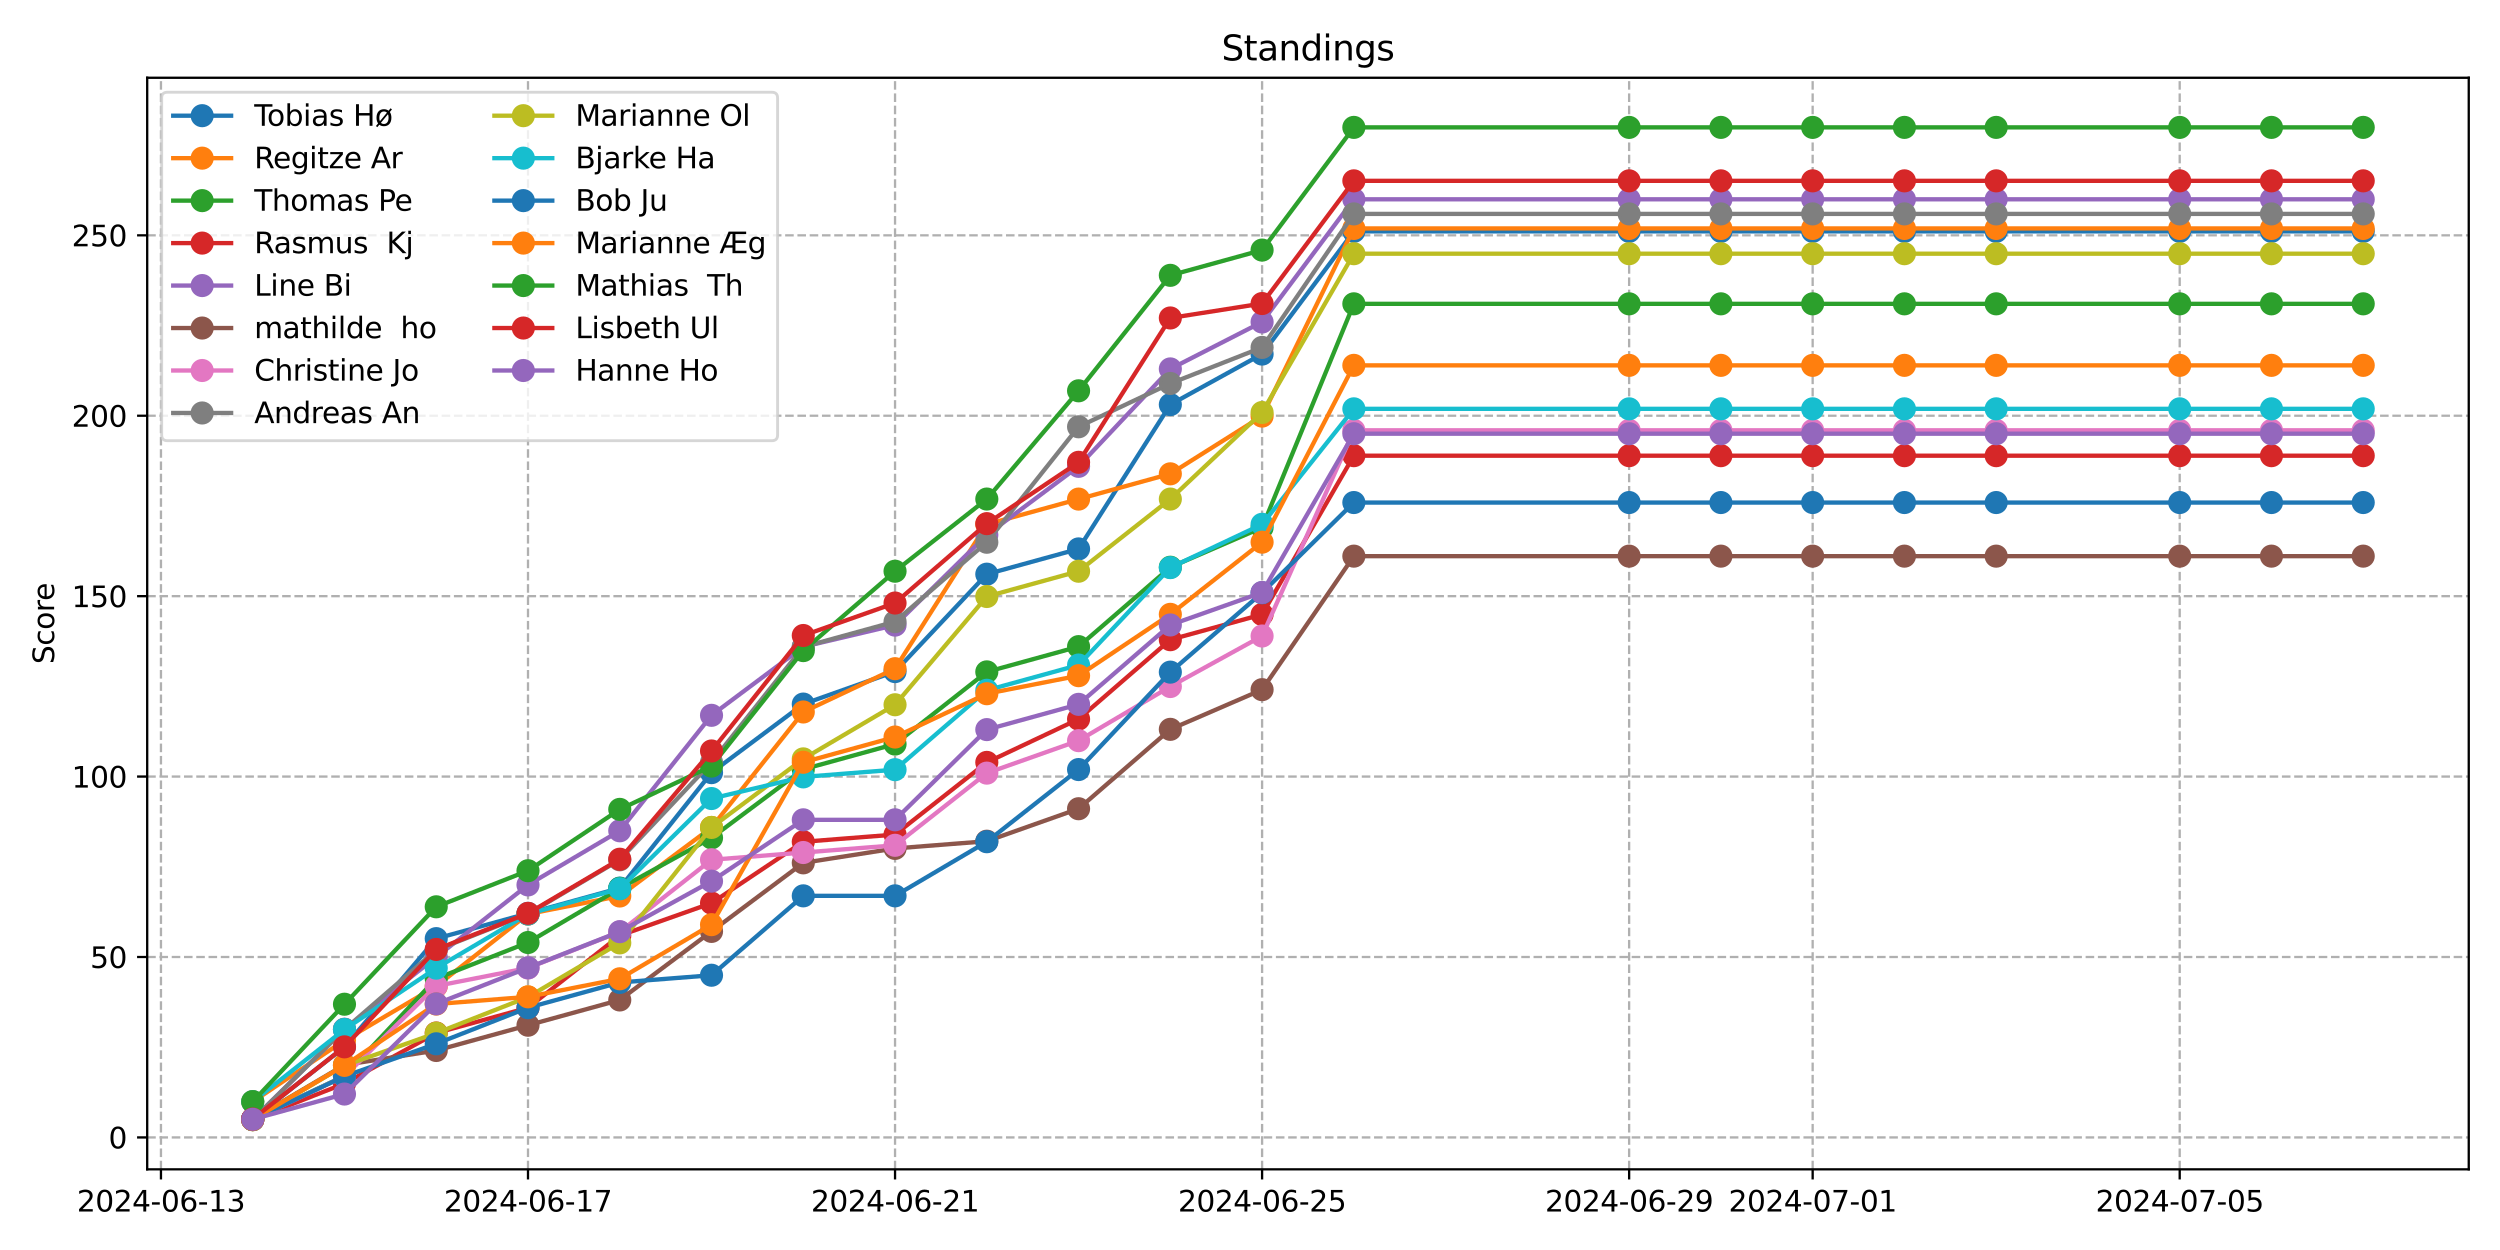 <?xml version="1.0" encoding="utf-8" standalone="no"?>
<!DOCTYPE svg PUBLIC "-//W3C//DTD SVG 1.1//EN"
  "http://www.w3.org/Graphics/SVG/1.1/DTD/svg11.dtd">
<svg xmlns:xlink="http://www.w3.org/1999/xlink" width="864pt" height="432pt" viewBox="0 0 864 432" xmlns="http://www.w3.org/2000/svg" version="1.1">
 <defs>
  <style type="text/css">*{stroke-linejoin: round; stroke-linecap: butt}</style>
 </defs>
 <g id="figure_1">
  <g id="patch_1">
   <path d="M 0 432 
L 864 432 
L 864 0 
L 0 0 
z
" style="fill: #ffffff"/>
  </g>
  <g id="axes_1">
   <g id="patch_2">
    <path d="M 50.87 404.12 
L 853.2 404.12 
L 853.2 26.88 
L 50.87 26.88 
z
" style="fill: #ffffff"/>
   </g>
   <g id="matplotlib.axis_1">
    <g id="xtick_1">
     <g id="line2d_1">
      <path d="M 55.627 404.12 
L 55.627 26.88 
" clip-path="url(#p1c16f73785)" style="fill: none; stroke-dasharray: 2.96,1.28; stroke-dashoffset: 0; stroke: #b0b0b0; stroke-width: 0.8"/>
     </g>
     <g id="line2d_2">
      <defs>
       <path id="m2634303370" d="M 0 0 
L 0 3.5 
" style="stroke: #000000; stroke-width: 0.8"/>
      </defs>
      <g>
       <use xlink:href="#m2634303370" x="55.627" y="404.12" style="stroke: #000000; stroke-width: 0.8"/>
      </g>
     </g>
     <g id="text_1">
      <!-- 2024-06-13 -->
      <g transform="translate(26.569 418.718) scale(0.1 -0.1)">
       <defs>
        <path id="DejaVuSans-32" d="M 1228 531 
L 3431 531 
L 3431 0 
L 469 0 
L 469 531 
Q 828 903 1448 1529 
Q 2069 2156 2228 2338 
Q 2531 2678 2651 2914 
Q 2772 3150 2772 3378 
Q 2772 3750 2511 3984 
Q 2250 4219 1831 4219 
Q 1534 4219 1204 4116 
Q 875 4013 500 3803 
L 500 4441 
Q 881 4594 1212 4672 
Q 1544 4750 1819 4750 
Q 2544 4750 2975 4387 
Q 3406 4025 3406 3419 
Q 3406 3131 3298 2873 
Q 3191 2616 2906 2266 
Q 2828 2175 2409 1742 
Q 1991 1309 1228 531 
z
" transform="scale(0.016)"/>
        <path id="DejaVuSans-30" d="M 2034 4250 
Q 1547 4250 1301 3770 
Q 1056 3291 1056 2328 
Q 1056 1369 1301 889 
Q 1547 409 2034 409 
Q 2525 409 2770 889 
Q 3016 1369 3016 2328 
Q 3016 3291 2770 3770 
Q 2525 4250 2034 4250 
z
M 2034 4750 
Q 2819 4750 3233 4129 
Q 3647 3509 3647 2328 
Q 3647 1150 3233 529 
Q 2819 -91 2034 -91 
Q 1250 -91 836 529 
Q 422 1150 422 2328 
Q 422 3509 836 4129 
Q 1250 4750 2034 4750 
z
" transform="scale(0.016)"/>
        <path id="DejaVuSans-34" d="M 2419 4116 
L 825 1625 
L 2419 1625 
L 2419 4116 
z
M 2253 4666 
L 3047 4666 
L 3047 1625 
L 3713 1625 
L 3713 1100 
L 3047 1100 
L 3047 0 
L 2419 0 
L 2419 1100 
L 313 1100 
L 313 1709 
L 2253 4666 
z
" transform="scale(0.016)"/>
        <path id="DejaVuSans-2d" d="M 313 2009 
L 1997 2009 
L 1997 1497 
L 313 1497 
L 313 2009 
z
" transform="scale(0.016)"/>
        <path id="DejaVuSans-36" d="M 2113 2584 
Q 1688 2584 1439 2293 
Q 1191 2003 1191 1497 
Q 1191 994 1439 701 
Q 1688 409 2113 409 
Q 2538 409 2786 701 
Q 3034 994 3034 1497 
Q 3034 2003 2786 2293 
Q 2538 2584 2113 2584 
z
M 3366 4563 
L 3366 3988 
Q 3128 4100 2886 4159 
Q 2644 4219 2406 4219 
Q 1781 4219 1451 3797 
Q 1122 3375 1075 2522 
Q 1259 2794 1537 2939 
Q 1816 3084 2150 3084 
Q 2853 3084 3261 2657 
Q 3669 2231 3669 1497 
Q 3669 778 3244 343 
Q 2819 -91 2113 -91 
Q 1303 -91 875 529 
Q 447 1150 447 2328 
Q 447 3434 972 4092 
Q 1497 4750 2381 4750 
Q 2619 4750 2861 4703 
Q 3103 4656 3366 4563 
z
" transform="scale(0.016)"/>
        <path id="DejaVuSans-31" d="M 794 531 
L 1825 531 
L 1825 4091 
L 703 3866 
L 703 4441 
L 1819 4666 
L 2450 4666 
L 2450 531 
L 3481 531 
L 3481 0 
L 794 0 
L 794 531 
z
" transform="scale(0.016)"/>
        <path id="DejaVuSans-33" d="M 2597 2516 
Q 3050 2419 3304 2112 
Q 3559 1806 3559 1356 
Q 3559 666 3084 287 
Q 2609 -91 1734 -91 
Q 1441 -91 1130 -33 
Q 819 25 488 141 
L 488 750 
Q 750 597 1062 519 
Q 1375 441 1716 441 
Q 2309 441 2620 675 
Q 2931 909 2931 1356 
Q 2931 1769 2642 2001 
Q 2353 2234 1838 2234 
L 1294 2234 
L 1294 2753 
L 1863 2753 
Q 2328 2753 2575 2939 
Q 2822 3125 2822 3475 
Q 2822 3834 2567 4026 
Q 2313 4219 1838 4219 
Q 1578 4219 1281 4162 
Q 984 4106 628 3988 
L 628 4550 
Q 988 4650 1302 4700 
Q 1616 4750 1894 4750 
Q 2613 4750 3031 4423 
Q 3450 4097 3450 3541 
Q 3450 3153 3228 2886 
Q 3006 2619 2597 2516 
z
" transform="scale(0.016)"/>
       </defs>
       <use xlink:href="#DejaVuSans-32"/>
       <use xlink:href="#DejaVuSans-30" x="63.623"/>
       <use xlink:href="#DejaVuSans-32" x="127.246"/>
       <use xlink:href="#DejaVuSans-34" x="190.869"/>
       <use xlink:href="#DejaVuSans-2d" x="254.492"/>
       <use xlink:href="#DejaVuSans-30" x="290.576"/>
       <use xlink:href="#DejaVuSans-36" x="354.199"/>
       <use xlink:href="#DejaVuSans-2d" x="417.822"/>
       <use xlink:href="#DejaVuSans-31" x="453.906"/>
       <use xlink:href="#DejaVuSans-33" x="517.529"/>
      </g>
     </g>
    </g>
    <g id="xtick_2">
     <g id="line2d_3">
      <path d="M 182.477 404.12 
L 182.477 26.88 
" clip-path="url(#p1c16f73785)" style="fill: none; stroke-dasharray: 2.96,1.28; stroke-dashoffset: 0; stroke: #b0b0b0; stroke-width: 0.8"/>
     </g>
     <g id="line2d_4">
      <g>
       <use xlink:href="#m2634303370" x="182.477" y="404.12" style="stroke: #000000; stroke-width: 0.8"/>
      </g>
     </g>
     <g id="text_2">
      <!-- 2024-06-17 -->
      <g transform="translate(153.42 418.718) scale(0.1 -0.1)">
       <defs>
        <path id="DejaVuSans-37" d="M 525 4666 
L 3525 4666 
L 3525 4397 
L 1831 0 
L 1172 0 
L 2766 4134 
L 525 4134 
L 525 4666 
z
" transform="scale(0.016)"/>
       </defs>
       <use xlink:href="#DejaVuSans-32"/>
       <use xlink:href="#DejaVuSans-30" x="63.623"/>
       <use xlink:href="#DejaVuSans-32" x="127.246"/>
       <use xlink:href="#DejaVuSans-34" x="190.869"/>
       <use xlink:href="#DejaVuSans-2d" x="254.492"/>
       <use xlink:href="#DejaVuSans-30" x="290.576"/>
       <use xlink:href="#DejaVuSans-36" x="354.199"/>
       <use xlink:href="#DejaVuSans-2d" x="417.822"/>
       <use xlink:href="#DejaVuSans-31" x="453.906"/>
       <use xlink:href="#DejaVuSans-37" x="517.529"/>
      </g>
     </g>
    </g>
    <g id="xtick_3">
     <g id="line2d_5">
      <path d="M 309.328 404.12 
L 309.328 26.88 
" clip-path="url(#p1c16f73785)" style="fill: none; stroke-dasharray: 2.96,1.28; stroke-dashoffset: 0; stroke: #b0b0b0; stroke-width: 0.8"/>
     </g>
     <g id="line2d_6">
      <g>
       <use xlink:href="#m2634303370" x="309.328" y="404.12" style="stroke: #000000; stroke-width: 0.8"/>
      </g>
     </g>
     <g id="text_3">
      <!-- 2024-06-21 -->
      <g transform="translate(280.27 418.718) scale(0.1 -0.1)">
       <use xlink:href="#DejaVuSans-32"/>
       <use xlink:href="#DejaVuSans-30" x="63.623"/>
       <use xlink:href="#DejaVuSans-32" x="127.246"/>
       <use xlink:href="#DejaVuSans-34" x="190.869"/>
       <use xlink:href="#DejaVuSans-2d" x="254.492"/>
       <use xlink:href="#DejaVuSans-30" x="290.576"/>
       <use xlink:href="#DejaVuSans-36" x="354.199"/>
       <use xlink:href="#DejaVuSans-2d" x="417.822"/>
       <use xlink:href="#DejaVuSans-32" x="453.906"/>
       <use xlink:href="#DejaVuSans-31" x="517.529"/>
      </g>
     </g>
    </g>
    <g id="xtick_4">
     <g id="line2d_7">
      <path d="M 436.179 404.12 
L 436.179 26.88 
" clip-path="url(#p1c16f73785)" style="fill: none; stroke-dasharray: 2.96,1.28; stroke-dashoffset: 0; stroke: #b0b0b0; stroke-width: 0.8"/>
     </g>
     <g id="line2d_8">
      <g>
       <use xlink:href="#m2634303370" x="436.179" y="404.12" style="stroke: #000000; stroke-width: 0.8"/>
      </g>
     </g>
     <g id="text_4">
      <!-- 2024-06-25 -->
      <g transform="translate(407.121 418.718) scale(0.1 -0.1)">
       <defs>
        <path id="DejaVuSans-35" d="M 691 4666 
L 3169 4666 
L 3169 4134 
L 1269 4134 
L 1269 2991 
Q 1406 3038 1543 3061 
Q 1681 3084 1819 3084 
Q 2600 3084 3056 2656 
Q 3513 2228 3513 1497 
Q 3513 744 3044 326 
Q 2575 -91 1722 -91 
Q 1428 -91 1123 -41 
Q 819 9 494 109 
L 494 744 
Q 775 591 1075 516 
Q 1375 441 1709 441 
Q 2250 441 2565 725 
Q 2881 1009 2881 1497 
Q 2881 1984 2565 2268 
Q 2250 2553 1709 2553 
Q 1456 2553 1204 2497 
Q 953 2441 691 2322 
L 691 4666 
z
" transform="scale(0.016)"/>
       </defs>
       <use xlink:href="#DejaVuSans-32"/>
       <use xlink:href="#DejaVuSans-30" x="63.623"/>
       <use xlink:href="#DejaVuSans-32" x="127.246"/>
       <use xlink:href="#DejaVuSans-34" x="190.869"/>
       <use xlink:href="#DejaVuSans-2d" x="254.492"/>
       <use xlink:href="#DejaVuSans-30" x="290.576"/>
       <use xlink:href="#DejaVuSans-36" x="354.199"/>
       <use xlink:href="#DejaVuSans-2d" x="417.822"/>
       <use xlink:href="#DejaVuSans-32" x="453.906"/>
       <use xlink:href="#DejaVuSans-35" x="517.529"/>
      </g>
     </g>
    </g>
    <g id="xtick_5">
     <g id="line2d_9">
      <path d="M 563.029 404.12 
L 563.029 26.88 
" clip-path="url(#p1c16f73785)" style="fill: none; stroke-dasharray: 2.96,1.28; stroke-dashoffset: 0; stroke: #b0b0b0; stroke-width: 0.8"/>
     </g>
     <g id="line2d_10">
      <g>
       <use xlink:href="#m2634303370" x="563.029" y="404.12" style="stroke: #000000; stroke-width: 0.8"/>
      </g>
     </g>
     <g id="text_5">
      <!-- 2024-06-29 -->
      <g transform="translate(533.971 418.718) scale(0.1 -0.1)">
       <defs>
        <path id="DejaVuSans-39" d="M 703 97 
L 703 672 
Q 941 559 1184 500 
Q 1428 441 1663 441 
Q 2288 441 2617 861 
Q 2947 1281 2994 2138 
Q 2813 1869 2534 1725 
Q 2256 1581 1919 1581 
Q 1219 1581 811 2004 
Q 403 2428 403 3163 
Q 403 3881 828 4315 
Q 1253 4750 1959 4750 
Q 2769 4750 3195 4129 
Q 3622 3509 3622 2328 
Q 3622 1225 3098 567 
Q 2575 -91 1691 -91 
Q 1453 -91 1209 -44 
Q 966 3 703 97 
z
M 1959 2075 
Q 2384 2075 2632 2365 
Q 2881 2656 2881 3163 
Q 2881 3666 2632 3958 
Q 2384 4250 1959 4250 
Q 1534 4250 1286 3958 
Q 1038 3666 1038 3163 
Q 1038 2656 1286 2365 
Q 1534 2075 1959 2075 
z
" transform="scale(0.016)"/>
       </defs>
       <use xlink:href="#DejaVuSans-32"/>
       <use xlink:href="#DejaVuSans-30" x="63.623"/>
       <use xlink:href="#DejaVuSans-32" x="127.246"/>
       <use xlink:href="#DejaVuSans-34" x="190.869"/>
       <use xlink:href="#DejaVuSans-2d" x="254.492"/>
       <use xlink:href="#DejaVuSans-30" x="290.576"/>
       <use xlink:href="#DejaVuSans-36" x="354.199"/>
       <use xlink:href="#DejaVuSans-2d" x="417.822"/>
       <use xlink:href="#DejaVuSans-32" x="453.906"/>
       <use xlink:href="#DejaVuSans-39" x="517.529"/>
      </g>
     </g>
    </g>
    <g id="xtick_6">
     <g id="line2d_11">
      <path d="M 626.455 404.12 
L 626.455 26.88 
" clip-path="url(#p1c16f73785)" style="fill: none; stroke-dasharray: 2.96,1.28; stroke-dashoffset: 0; stroke: #b0b0b0; stroke-width: 0.8"/>
     </g>
     <g id="line2d_12">
      <g>
       <use xlink:href="#m2634303370" x="626.455" y="404.12" style="stroke: #000000; stroke-width: 0.8"/>
      </g>
     </g>
     <g id="text_6">
      <!-- 2024-07-01 -->
      <g transform="translate(597.397 418.718) scale(0.1 -0.1)">
       <use xlink:href="#DejaVuSans-32"/>
       <use xlink:href="#DejaVuSans-30" x="63.623"/>
       <use xlink:href="#DejaVuSans-32" x="127.246"/>
       <use xlink:href="#DejaVuSans-34" x="190.869"/>
       <use xlink:href="#DejaVuSans-2d" x="254.492"/>
       <use xlink:href="#DejaVuSans-30" x="290.576"/>
       <use xlink:href="#DejaVuSans-37" x="354.199"/>
       <use xlink:href="#DejaVuSans-2d" x="417.822"/>
       <use xlink:href="#DejaVuSans-30" x="453.906"/>
       <use xlink:href="#DejaVuSans-31" x="517.529"/>
      </g>
     </g>
    </g>
    <g id="xtick_7">
     <g id="line2d_13">
      <path d="M 753.305 404.12 
L 753.305 26.88 
" clip-path="url(#p1c16f73785)" style="fill: none; stroke-dasharray: 2.96,1.28; stroke-dashoffset: 0; stroke: #b0b0b0; stroke-width: 0.8"/>
     </g>
     <g id="line2d_14">
      <g>
       <use xlink:href="#m2634303370" x="753.305" y="404.12" style="stroke: #000000; stroke-width: 0.8"/>
      </g>
     </g>
     <g id="text_7">
      <!-- 2024-07-05 -->
      <g transform="translate(724.247 418.718) scale(0.1 -0.1)">
       <use xlink:href="#DejaVuSans-32"/>
       <use xlink:href="#DejaVuSans-30" x="63.623"/>
       <use xlink:href="#DejaVuSans-32" x="127.246"/>
       <use xlink:href="#DejaVuSans-34" x="190.869"/>
       <use xlink:href="#DejaVuSans-2d" x="254.492"/>
       <use xlink:href="#DejaVuSans-30" x="290.576"/>
       <use xlink:href="#DejaVuSans-37" x="354.199"/>
       <use xlink:href="#DejaVuSans-2d" x="417.822"/>
       <use xlink:href="#DejaVuSans-30" x="453.906"/>
       <use xlink:href="#DejaVuSans-35" x="517.529"/>
      </g>
     </g>
    </g>
   </g>
   <g id="matplotlib.axis_2">
    <g id="ytick_1">
     <g id="line2d_15">
      <path d="M 50.87 393.091 
L 853.2 393.091 
" clip-path="url(#p1c16f73785)" style="fill: none; stroke-dasharray: 2.96,1.28; stroke-dashoffset: 0; stroke: #b0b0b0; stroke-width: 0.8"/>
     </g>
     <g id="line2d_16">
      <defs>
       <path id="mbcab606543" d="M 0 0 
L -3.5 0 
" style="stroke: #000000; stroke-width: 0.8"/>
      </defs>
      <g>
       <use xlink:href="#mbcab606543" x="50.87" y="393.091" style="stroke: #000000; stroke-width: 0.8"/>
      </g>
     </g>
     <g id="text_8">
      <!-- 0 -->
      <g transform="translate(37.508 396.89) scale(0.1 -0.1)">
       <use xlink:href="#DejaVuSans-30"/>
      </g>
     </g>
    </g>
    <g id="ytick_2">
     <g id="line2d_17">
      <path d="M 50.87 330.738 
L 853.2 330.738 
" clip-path="url(#p1c16f73785)" style="fill: none; stroke-dasharray: 2.96,1.28; stroke-dashoffset: 0; stroke: #b0b0b0; stroke-width: 0.8"/>
     </g>
     <g id="line2d_18">
      <g>
       <use xlink:href="#mbcab606543" x="50.87" y="330.738" style="stroke: #000000; stroke-width: 0.8"/>
      </g>
     </g>
     <g id="text_9">
      <!-- 50 -->
      <g transform="translate(31.145 334.538) scale(0.1 -0.1)">
       <use xlink:href="#DejaVuSans-35"/>
       <use xlink:href="#DejaVuSans-30" x="63.623"/>
      </g>
     </g>
    </g>
    <g id="ytick_3">
     <g id="line2d_19">
      <path d="M 50.87 268.386 
L 853.2 268.386 
" clip-path="url(#p1c16f73785)" style="fill: none; stroke-dasharray: 2.96,1.28; stroke-dashoffset: 0; stroke: #b0b0b0; stroke-width: 0.8"/>
     </g>
     <g id="line2d_20">
      <g>
       <use xlink:href="#mbcab606543" x="50.87" y="268.386" style="stroke: #000000; stroke-width: 0.8"/>
      </g>
     </g>
     <g id="text_10">
      <!-- 100 -->
      <g transform="translate(24.782 272.185) scale(0.1 -0.1)">
       <use xlink:href="#DejaVuSans-31"/>
       <use xlink:href="#DejaVuSans-30" x="63.623"/>
       <use xlink:href="#DejaVuSans-30" x="127.246"/>
      </g>
     </g>
    </g>
    <g id="ytick_4">
     <g id="line2d_21">
      <path d="M 50.87 206.034 
L 853.2 206.034 
" clip-path="url(#p1c16f73785)" style="fill: none; stroke-dasharray: 2.96,1.28; stroke-dashoffset: 0; stroke: #b0b0b0; stroke-width: 0.8"/>
     </g>
     <g id="line2d_22">
      <g>
       <use xlink:href="#mbcab606543" x="50.87" y="206.034" style="stroke: #000000; stroke-width: 0.8"/>
      </g>
     </g>
     <g id="text_11">
      <!-- 150 -->
      <g transform="translate(24.782 209.833) scale(0.1 -0.1)">
       <use xlink:href="#DejaVuSans-31"/>
       <use xlink:href="#DejaVuSans-35" x="63.623"/>
       <use xlink:href="#DejaVuSans-30" x="127.246"/>
      </g>
     </g>
    </g>
    <g id="ytick_5">
     <g id="line2d_23">
      <path d="M 50.87 143.681 
L 853.2 143.681 
" clip-path="url(#p1c16f73785)" style="fill: none; stroke-dasharray: 2.96,1.28; stroke-dashoffset: 0; stroke: #b0b0b0; stroke-width: 0.8"/>
     </g>
     <g id="line2d_24">
      <g>
       <use xlink:href="#mbcab606543" x="50.87" y="143.681" style="stroke: #000000; stroke-width: 0.8"/>
      </g>
     </g>
     <g id="text_12">
      <!-- 200 -->
      <g transform="translate(24.782 147.48) scale(0.1 -0.1)">
       <use xlink:href="#DejaVuSans-32"/>
       <use xlink:href="#DejaVuSans-30" x="63.623"/>
       <use xlink:href="#DejaVuSans-30" x="127.246"/>
      </g>
     </g>
    </g>
    <g id="ytick_6">
     <g id="line2d_25">
      <path d="M 50.87 81.329 
L 853.2 81.329 
" clip-path="url(#p1c16f73785)" style="fill: none; stroke-dasharray: 2.96,1.28; stroke-dashoffset: 0; stroke: #b0b0b0; stroke-width: 0.8"/>
     </g>
     <g id="line2d_26">
      <g>
       <use xlink:href="#mbcab606543" x="50.87" y="81.329" style="stroke: #000000; stroke-width: 0.8"/>
      </g>
     </g>
     <g id="text_13">
      <!-- 250 -->
      <g transform="translate(24.782 85.128) scale(0.1 -0.1)">
       <use xlink:href="#DejaVuSans-32"/>
       <use xlink:href="#DejaVuSans-35" x="63.623"/>
       <use xlink:href="#DejaVuSans-30" x="127.246"/>
      </g>
     </g>
    </g>
    <g id="text_14">
     <!-- Score -->
     <g transform="translate(18.703 229.502) rotate(-90) scale(0.1 -0.1)">
      <defs>
       <path id="DejaVuSans-53" d="M 3425 4513 
L 3425 3897 
Q 3066 4069 2747 4153 
Q 2428 4238 2131 4238 
Q 1616 4238 1336 4038 
Q 1056 3838 1056 3469 
Q 1056 3159 1242 3001 
Q 1428 2844 1947 2747 
L 2328 2669 
Q 3034 2534 3370 2195 
Q 3706 1856 3706 1288 
Q 3706 609 3251 259 
Q 2797 -91 1919 -91 
Q 1588 -91 1214 -16 
Q 841 59 441 206 
L 441 856 
Q 825 641 1194 531 
Q 1563 422 1919 422 
Q 2459 422 2753 634 
Q 3047 847 3047 1241 
Q 3047 1584 2836 1778 
Q 2625 1972 2144 2069 
L 1759 2144 
Q 1053 2284 737 2584 
Q 422 2884 422 3419 
Q 422 4038 858 4394 
Q 1294 4750 2059 4750 
Q 2388 4750 2728 4690 
Q 3069 4631 3425 4513 
z
" transform="scale(0.016)"/>
       <path id="DejaVuSans-63" d="M 3122 3366 
L 3122 2828 
Q 2878 2963 2633 3030 
Q 2388 3097 2138 3097 
Q 1578 3097 1268 2742 
Q 959 2388 959 1747 
Q 959 1106 1268 751 
Q 1578 397 2138 397 
Q 2388 397 2633 464 
Q 2878 531 3122 666 
L 3122 134 
Q 2881 22 2623 -34 
Q 2366 -91 2075 -91 
Q 1284 -91 818 406 
Q 353 903 353 1747 
Q 353 2603 823 3093 
Q 1294 3584 2113 3584 
Q 2378 3584 2631 3529 
Q 2884 3475 3122 3366 
z
" transform="scale(0.016)"/>
       <path id="DejaVuSans-6f" d="M 1959 3097 
Q 1497 3097 1228 2736 
Q 959 2375 959 1747 
Q 959 1119 1226 758 
Q 1494 397 1959 397 
Q 2419 397 2687 759 
Q 2956 1122 2956 1747 
Q 2956 2369 2687 2733 
Q 2419 3097 1959 3097 
z
M 1959 3584 
Q 2709 3584 3137 3096 
Q 3566 2609 3566 1747 
Q 3566 888 3137 398 
Q 2709 -91 1959 -91 
Q 1206 -91 779 398 
Q 353 888 353 1747 
Q 353 2609 779 3096 
Q 1206 3584 1959 3584 
z
" transform="scale(0.016)"/>
       <path id="DejaVuSans-72" d="M 2631 2963 
Q 2534 3019 2420 3045 
Q 2306 3072 2169 3072 
Q 1681 3072 1420 2755 
Q 1159 2438 1159 1844 
L 1159 0 
L 581 0 
L 581 3500 
L 1159 3500 
L 1159 2956 
Q 1341 3275 1631 3429 
Q 1922 3584 2338 3584 
Q 2397 3584 2469 3576 
Q 2541 3569 2628 3553 
L 2631 2963 
z
" transform="scale(0.016)"/>
       <path id="DejaVuSans-65" d="M 3597 1894 
L 3597 1613 
L 953 1613 
Q 991 1019 1311 708 
Q 1631 397 2203 397 
Q 2534 397 2845 478 
Q 3156 559 3463 722 
L 3463 178 
Q 3153 47 2828 -22 
Q 2503 -91 2169 -91 
Q 1331 -91 842 396 
Q 353 884 353 1716 
Q 353 2575 817 3079 
Q 1281 3584 2069 3584 
Q 2775 3584 3186 3129 
Q 3597 2675 3597 1894 
z
M 3022 2063 
Q 3016 2534 2758 2815 
Q 2500 3097 2075 3097 
Q 1594 3097 1305 2825 
Q 1016 2553 972 2059 
L 3022 2063 
z
" transform="scale(0.016)"/>
      </defs>
      <use xlink:href="#DejaVuSans-53"/>
      <use xlink:href="#DejaVuSans-63" x="63.477"/>
      <use xlink:href="#DejaVuSans-6f" x="118.457"/>
      <use xlink:href="#DejaVuSans-72" x="179.639"/>
      <use xlink:href="#DejaVuSans-65" x="218.502"/>
     </g>
    </g>
   </g>
   <g id="line2d_27">
    <path d="M 87.34 386.74 
L 119.052 361.799 
L 150.765 324.388 
L 182.477 315.658 
L 214.19 306.929 
L 245.903 267.023 
L 277.615 243.329 
L 309.328 232.106 
L 341.041 198.435 
L 372.753 189.706 
L 404.466 139.824 
L 436.179 122.365 
L 467.891 79.966 
L 563.029 79.966 
L 594.742 79.966 
L 626.455 79.966 
L 658.167 79.966 
L 689.88 79.966 
L 753.305 79.966 
L 785.018 79.966 
L 816.73 79.966 
" clip-path="url(#p1c16f73785)" style="fill: none; stroke: #1f77b4; stroke-width: 1.5; stroke-linecap: square"/>
    <defs>
     <path id="m1216c74124" d="M 0 3.5 
C 0.928 3.5 1.819 3.131 2.475 2.475 
C 3.131 1.819 3.5 0.928 3.5 0 
C 3.5 -0.928 3.131 -1.819 2.475 -2.475 
C 1.819 -3.131 0.928 -3.5 0 -3.5 
C -0.928 -3.5 -1.819 -3.131 -2.475 -2.475 
C -3.131 -1.819 -3.5 -0.928 -3.5 0 
C -3.5 0.928 -3.131 1.819 -2.475 2.475 
C -1.819 3.131 -0.928 3.5 0 3.5 
z
" style="stroke: #1f77b4"/>
    </defs>
    <g clip-path="url(#p1c16f73785)">
     <use xlink:href="#m1216c74124" x="87.34" y="386.74" style="fill: #1f77b4; stroke: #1f77b4"/>
     <use xlink:href="#m1216c74124" x="119.052" y="361.799" style="fill: #1f77b4; stroke: #1f77b4"/>
     <use xlink:href="#m1216c74124" x="150.765" y="324.388" style="fill: #1f77b4; stroke: #1f77b4"/>
     <use xlink:href="#m1216c74124" x="182.477" y="315.658" style="fill: #1f77b4; stroke: #1f77b4"/>
     <use xlink:href="#m1216c74124" x="214.19" y="306.929" style="fill: #1f77b4; stroke: #1f77b4"/>
     <use xlink:href="#m1216c74124" x="245.903" y="267.023" style="fill: #1f77b4; stroke: #1f77b4"/>
     <use xlink:href="#m1216c74124" x="277.615" y="243.329" style="fill: #1f77b4; stroke: #1f77b4"/>
     <use xlink:href="#m1216c74124" x="309.328" y="232.106" style="fill: #1f77b4; stroke: #1f77b4"/>
     <use xlink:href="#m1216c74124" x="341.041" y="198.435" style="fill: #1f77b4; stroke: #1f77b4"/>
     <use xlink:href="#m1216c74124" x="372.753" y="189.706" style="fill: #1f77b4; stroke: #1f77b4"/>
     <use xlink:href="#m1216c74124" x="404.466" y="139.824" style="fill: #1f77b4; stroke: #1f77b4"/>
     <use xlink:href="#m1216c74124" x="436.179" y="122.365" style="fill: #1f77b4; stroke: #1f77b4"/>
     <use xlink:href="#m1216c74124" x="467.891" y="79.966" style="fill: #1f77b4; stroke: #1f77b4"/>
     <use xlink:href="#m1216c74124" x="563.029" y="79.966" style="fill: #1f77b4; stroke: #1f77b4"/>
     <use xlink:href="#m1216c74124" x="594.742" y="79.966" style="fill: #1f77b4; stroke: #1f77b4"/>
     <use xlink:href="#m1216c74124" x="626.455" y="79.966" style="fill: #1f77b4; stroke: #1f77b4"/>
     <use xlink:href="#m1216c74124" x="658.167" y="79.966" style="fill: #1f77b4; stroke: #1f77b4"/>
     <use xlink:href="#m1216c74124" x="689.88" y="79.966" style="fill: #1f77b4; stroke: #1f77b4"/>
     <use xlink:href="#m1216c74124" x="753.305" y="79.966" style="fill: #1f77b4; stroke: #1f77b4"/>
     <use xlink:href="#m1216c74124" x="785.018" y="79.966" style="fill: #1f77b4; stroke: #1f77b4"/>
     <use xlink:href="#m1216c74124" x="816.73" y="79.966" style="fill: #1f77b4; stroke: #1f77b4"/>
    </g>
   </g>
   <g id="line2d_28">
    <path d="M 87.34 380.742 
L 119.052 359.542 
L 150.765 340.837 
L 182.477 315.896 
L 214.19 309.66 
L 245.903 285.967 
L 277.615 246.061 
L 309.328 231.096 
L 341.041 181.214 
L 372.753 172.485 
L 404.466 163.756 
L 436.179 143.803 
L 467.891 78.956 
L 563.029 78.956 
L 594.742 78.956 
L 626.455 78.956 
L 658.167 78.956 
L 689.88 78.956 
L 753.305 78.956 
L 785.018 78.956 
L 816.73 78.956 
" clip-path="url(#p1c16f73785)" style="fill: none; stroke: #ff7f0e; stroke-width: 1.5; stroke-linecap: square"/>
    <defs>
     <path id="m86be86996e" d="M 0 3.5 
C 0.928 3.5 1.819 3.131 2.475 2.475 
C 3.131 1.819 3.5 0.928 3.5 0 
C 3.5 -0.928 3.131 -1.819 2.475 -2.475 
C 1.819 -3.131 0.928 -3.5 0 -3.5 
C -0.928 -3.5 -1.819 -3.131 -2.475 -2.475 
C -3.131 -1.819 -3.5 -0.928 -3.5 0 
C -3.5 0.928 -3.131 1.819 -2.475 2.475 
C -1.819 3.131 -0.928 3.5 0 3.5 
z
" style="stroke: #ff7f0e"/>
    </defs>
    <g clip-path="url(#p1c16f73785)">
     <use xlink:href="#m86be86996e" x="87.34" y="380.742" style="fill: #ff7f0e; stroke: #ff7f0e"/>
     <use xlink:href="#m86be86996e" x="119.052" y="359.542" style="fill: #ff7f0e; stroke: #ff7f0e"/>
     <use xlink:href="#m86be86996e" x="150.765" y="340.837" style="fill: #ff7f0e; stroke: #ff7f0e"/>
     <use xlink:href="#m86be86996e" x="182.477" y="315.896" style="fill: #ff7f0e; stroke: #ff7f0e"/>
     <use xlink:href="#m86be86996e" x="214.19" y="309.66" style="fill: #ff7f0e; stroke: #ff7f0e"/>
     <use xlink:href="#m86be86996e" x="245.903" y="285.967" style="fill: #ff7f0e; stroke: #ff7f0e"/>
     <use xlink:href="#m86be86996e" x="277.615" y="246.061" style="fill: #ff7f0e; stroke: #ff7f0e"/>
     <use xlink:href="#m86be86996e" x="309.328" y="231.096" style="fill: #ff7f0e; stroke: #ff7f0e"/>
     <use xlink:href="#m86be86996e" x="341.041" y="181.214" style="fill: #ff7f0e; stroke: #ff7f0e"/>
     <use xlink:href="#m86be86996e" x="372.753" y="172.485" style="fill: #ff7f0e; stroke: #ff7f0e"/>
     <use xlink:href="#m86be86996e" x="404.466" y="163.756" style="fill: #ff7f0e; stroke: #ff7f0e"/>
     <use xlink:href="#m86be86996e" x="436.179" y="143.803" style="fill: #ff7f0e; stroke: #ff7f0e"/>
     <use xlink:href="#m86be86996e" x="467.891" y="78.956" style="fill: #ff7f0e; stroke: #ff7f0e"/>
     <use xlink:href="#m86be86996e" x="563.029" y="78.956" style="fill: #ff7f0e; stroke: #ff7f0e"/>
     <use xlink:href="#m86be86996e" x="594.742" y="78.956" style="fill: #ff7f0e; stroke: #ff7f0e"/>
     <use xlink:href="#m86be86996e" x="626.455" y="78.956" style="fill: #ff7f0e; stroke: #ff7f0e"/>
     <use xlink:href="#m86be86996e" x="658.167" y="78.956" style="fill: #ff7f0e; stroke: #ff7f0e"/>
     <use xlink:href="#m86be86996e" x="689.88" y="78.956" style="fill: #ff7f0e; stroke: #ff7f0e"/>
     <use xlink:href="#m86be86996e" x="753.305" y="78.956" style="fill: #ff7f0e; stroke: #ff7f0e"/>
     <use xlink:href="#m86be86996e" x="785.018" y="78.956" style="fill: #ff7f0e; stroke: #ff7f0e"/>
     <use xlink:href="#m86be86996e" x="816.73" y="78.956" style="fill: #ff7f0e; stroke: #ff7f0e"/>
    </g>
   </g>
   <g id="line2d_29">
    <path d="M 87.34 386.835 
L 119.052 371.871 
L 150.765 338.2 
L 182.477 325.73 
L 214.19 307.024 
L 245.903 289.565 
L 277.615 265.871 
L 309.328 257.142 
L 341.041 232.201 
L 372.753 223.472 
L 404.466 196.037 
L 436.179 182.319 
L 467.891 105.002 
L 563.029 105.002 
L 594.742 105.002 
L 626.455 105.002 
L 658.167 105.002 
L 689.88 105.002 
L 753.305 105.002 
L 785.018 105.002 
L 816.73 105.002 
" clip-path="url(#p1c16f73785)" style="fill: none; stroke: #2ca02c; stroke-width: 1.5; stroke-linecap: square"/>
    <defs>
     <path id="m35d5670de7" d="M 0 3.5 
C 0.928 3.5 1.819 3.131 2.475 2.475 
C 3.131 1.819 3.5 0.928 3.5 0 
C 3.5 -0.928 3.131 -1.819 2.475 -2.475 
C 1.819 -3.131 0.928 -3.5 0 -3.5 
C -0.928 -3.5 -1.819 -3.131 -2.475 -2.475 
C -3.131 -1.819 -3.5 -0.928 -3.5 0 
C -3.5 0.928 -3.131 1.819 -2.475 2.475 
C -1.819 3.131 -0.928 3.5 0 3.5 
z
" style="stroke: #2ca02c"/>
    </defs>
    <g clip-path="url(#p1c16f73785)">
     <use xlink:href="#m35d5670de7" x="87.34" y="386.835" style="fill: #2ca02c; stroke: #2ca02c"/>
     <use xlink:href="#m35d5670de7" x="119.052" y="371.871" style="fill: #2ca02c; stroke: #2ca02c"/>
     <use xlink:href="#m35d5670de7" x="150.765" y="338.2" style="fill: #2ca02c; stroke: #2ca02c"/>
     <use xlink:href="#m35d5670de7" x="182.477" y="325.73" style="fill: #2ca02c; stroke: #2ca02c"/>
     <use xlink:href="#m35d5670de7" x="214.19" y="307.024" style="fill: #2ca02c; stroke: #2ca02c"/>
     <use xlink:href="#m35d5670de7" x="245.903" y="289.565" style="fill: #2ca02c; stroke: #2ca02c"/>
     <use xlink:href="#m35d5670de7" x="277.615" y="265.871" style="fill: #2ca02c; stroke: #2ca02c"/>
     <use xlink:href="#m35d5670de7" x="309.328" y="257.142" style="fill: #2ca02c; stroke: #2ca02c"/>
     <use xlink:href="#m35d5670de7" x="341.041" y="232.201" style="fill: #2ca02c; stroke: #2ca02c"/>
     <use xlink:href="#m35d5670de7" x="372.753" y="223.472" style="fill: #2ca02c; stroke: #2ca02c"/>
     <use xlink:href="#m35d5670de7" x="404.466" y="196.037" style="fill: #2ca02c; stroke: #2ca02c"/>
     <use xlink:href="#m35d5670de7" x="436.179" y="182.319" style="fill: #2ca02c; stroke: #2ca02c"/>
     <use xlink:href="#m35d5670de7" x="467.891" y="105.002" style="fill: #2ca02c; stroke: #2ca02c"/>
     <use xlink:href="#m35d5670de7" x="563.029" y="105.002" style="fill: #2ca02c; stroke: #2ca02c"/>
     <use xlink:href="#m35d5670de7" x="594.742" y="105.002" style="fill: #2ca02c; stroke: #2ca02c"/>
     <use xlink:href="#m35d5670de7" x="626.455" y="105.002" style="fill: #2ca02c; stroke: #2ca02c"/>
     <use xlink:href="#m35d5670de7" x="658.167" y="105.002" style="fill: #2ca02c; stroke: #2ca02c"/>
     <use xlink:href="#m35d5670de7" x="689.88" y="105.002" style="fill: #2ca02c; stroke: #2ca02c"/>
     <use xlink:href="#m35d5670de7" x="753.305" y="105.002" style="fill: #2ca02c; stroke: #2ca02c"/>
     <use xlink:href="#m35d5670de7" x="785.018" y="105.002" style="fill: #2ca02c; stroke: #2ca02c"/>
     <use xlink:href="#m35d5670de7" x="816.73" y="105.002" style="fill: #2ca02c; stroke: #2ca02c"/>
    </g>
   </g>
   <g id="line2d_30">
    <path d="M 87.34 386.939 
L 119.052 374.468 
L 150.765 357.009 
L 182.477 348.28 
L 214.19 323.339 
L 245.903 312.116 
L 277.615 290.916 
L 309.328 288.422 
L 341.041 263.481 
L 372.753 248.516 
L 404.466 221.081 
L 436.179 212.352 
L 467.891 157.481 
L 563.029 157.481 
L 594.742 157.481 
L 626.455 157.481 
L 658.167 157.481 
L 689.88 157.481 
L 753.305 157.481 
L 785.018 157.481 
L 816.73 157.481 
" clip-path="url(#p1c16f73785)" style="fill: none; stroke: #d62728; stroke-width: 1.5; stroke-linecap: square"/>
    <defs>
     <path id="m427d58cbfd" d="M 0 3.5 
C 0.928 3.5 1.819 3.131 2.475 2.475 
C 3.131 1.819 3.5 0.928 3.5 0 
C 3.5 -0.928 3.131 -1.819 2.475 -2.475 
C 1.819 -3.131 0.928 -3.5 0 -3.5 
C -0.928 -3.5 -1.819 -3.131 -2.475 -2.475 
C -3.131 -1.819 -3.5 -0.928 -3.5 0 
C -3.5 0.928 -3.131 1.819 -2.475 2.475 
C -1.819 3.131 -0.928 3.5 0 3.5 
z
" style="stroke: #d62728"/>
    </defs>
    <g clip-path="url(#p1c16f73785)">
     <use xlink:href="#m427d58cbfd" x="87.34" y="386.939" style="fill: #d62728; stroke: #d62728"/>
     <use xlink:href="#m427d58cbfd" x="119.052" y="374.468" style="fill: #d62728; stroke: #d62728"/>
     <use xlink:href="#m427d58cbfd" x="150.765" y="357.009" style="fill: #d62728; stroke: #d62728"/>
     <use xlink:href="#m427d58cbfd" x="182.477" y="348.28" style="fill: #d62728; stroke: #d62728"/>
     <use xlink:href="#m427d58cbfd" x="214.19" y="323.339" style="fill: #d62728; stroke: #d62728"/>
     <use xlink:href="#m427d58cbfd" x="245.903" y="312.116" style="fill: #d62728; stroke: #d62728"/>
     <use xlink:href="#m427d58cbfd" x="277.615" y="290.916" style="fill: #d62728; stroke: #d62728"/>
     <use xlink:href="#m427d58cbfd" x="309.328" y="288.422" style="fill: #d62728; stroke: #d62728"/>
     <use xlink:href="#m427d58cbfd" x="341.041" y="263.481" style="fill: #d62728; stroke: #d62728"/>
     <use xlink:href="#m427d58cbfd" x="372.753" y="248.516" style="fill: #d62728; stroke: #d62728"/>
     <use xlink:href="#m427d58cbfd" x="404.466" y="221.081" style="fill: #d62728; stroke: #d62728"/>
     <use xlink:href="#m427d58cbfd" x="436.179" y="212.352" style="fill: #d62728; stroke: #d62728"/>
     <use xlink:href="#m427d58cbfd" x="467.891" y="157.481" style="fill: #d62728; stroke: #d62728"/>
     <use xlink:href="#m427d58cbfd" x="563.029" y="157.481" style="fill: #d62728; stroke: #d62728"/>
     <use xlink:href="#m427d58cbfd" x="594.742" y="157.481" style="fill: #d62728; stroke: #d62728"/>
     <use xlink:href="#m427d58cbfd" x="626.455" y="157.481" style="fill: #d62728; stroke: #d62728"/>
     <use xlink:href="#m427d58cbfd" x="658.167" y="157.481" style="fill: #d62728; stroke: #d62728"/>
     <use xlink:href="#m427d58cbfd" x="689.88" y="157.481" style="fill: #d62728; stroke: #d62728"/>
     <use xlink:href="#m427d58cbfd" x="753.305" y="157.481" style="fill: #d62728; stroke: #d62728"/>
     <use xlink:href="#m427d58cbfd" x="785.018" y="157.481" style="fill: #d62728; stroke: #d62728"/>
     <use xlink:href="#m427d58cbfd" x="816.73" y="157.481" style="fill: #d62728; stroke: #d62728"/>
    </g>
   </g>
   <g id="line2d_31">
    <path d="M 87.34 386.884 
L 119.052 355.707 
L 150.765 330.766 
L 182.477 305.825 
L 214.19 287.12 
L 245.903 247.214 
L 277.615 223.52 
L 309.328 216.038 
L 341.041 184.862 
L 372.753 161.168 
L 404.466 127.497 
L 436.179 111.286 
L 467.891 68.886 
L 563.029 68.886 
L 594.742 68.886 
L 626.455 68.886 
L 658.167 68.886 
L 689.88 68.886 
L 753.305 68.886 
L 785.018 68.886 
L 816.73 68.886 
" clip-path="url(#p1c16f73785)" style="fill: none; stroke: #9467bd; stroke-width: 1.5; stroke-linecap: square"/>
    <defs>
     <path id="m59095951c1" d="M 0 3.5 
C 0.928 3.5 1.819 3.131 2.475 2.475 
C 3.131 1.819 3.5 0.928 3.5 0 
C 3.5 -0.928 3.131 -1.819 2.475 -2.475 
C 1.819 -3.131 0.928 -3.5 0 -3.5 
C -0.928 -3.5 -1.819 -3.131 -2.475 -2.475 
C -3.131 -1.819 -3.5 -0.928 -3.5 0 
C -3.5 0.928 -3.131 1.819 -2.475 2.475 
C -1.819 3.131 -0.928 3.5 0 3.5 
z
" style="stroke: #9467bd"/>
    </defs>
    <g clip-path="url(#p1c16f73785)">
     <use xlink:href="#m59095951c1" x="87.34" y="386.884" style="fill: #9467bd; stroke: #9467bd"/>
     <use xlink:href="#m59095951c1" x="119.052" y="355.707" style="fill: #9467bd; stroke: #9467bd"/>
     <use xlink:href="#m59095951c1" x="150.765" y="330.766" style="fill: #9467bd; stroke: #9467bd"/>
     <use xlink:href="#m59095951c1" x="182.477" y="305.825" style="fill: #9467bd; stroke: #9467bd"/>
     <use xlink:href="#m59095951c1" x="214.19" y="287.12" style="fill: #9467bd; stroke: #9467bd"/>
     <use xlink:href="#m59095951c1" x="245.903" y="247.214" style="fill: #9467bd; stroke: #9467bd"/>
     <use xlink:href="#m59095951c1" x="277.615" y="223.52" style="fill: #9467bd; stroke: #9467bd"/>
     <use xlink:href="#m59095951c1" x="309.328" y="216.038" style="fill: #9467bd; stroke: #9467bd"/>
     <use xlink:href="#m59095951c1" x="341.041" y="184.862" style="fill: #9467bd; stroke: #9467bd"/>
     <use xlink:href="#m59095951c1" x="372.753" y="161.168" style="fill: #9467bd; stroke: #9467bd"/>
     <use xlink:href="#m59095951c1" x="404.466" y="127.497" style="fill: #9467bd; stroke: #9467bd"/>
     <use xlink:href="#m59095951c1" x="436.179" y="111.286" style="fill: #9467bd; stroke: #9467bd"/>
     <use xlink:href="#m59095951c1" x="467.891" y="68.886" style="fill: #9467bd; stroke: #9467bd"/>
     <use xlink:href="#m59095951c1" x="563.029" y="68.886" style="fill: #9467bd; stroke: #9467bd"/>
     <use xlink:href="#m59095951c1" x="594.742" y="68.886" style="fill: #9467bd; stroke: #9467bd"/>
     <use xlink:href="#m59095951c1" x="626.455" y="68.886" style="fill: #9467bd; stroke: #9467bd"/>
     <use xlink:href="#m59095951c1" x="658.167" y="68.886" style="fill: #9467bd; stroke: #9467bd"/>
     <use xlink:href="#m59095951c1" x="689.88" y="68.886" style="fill: #9467bd; stroke: #9467bd"/>
     <use xlink:href="#m59095951c1" x="753.305" y="68.886" style="fill: #9467bd; stroke: #9467bd"/>
     <use xlink:href="#m59095951c1" x="785.018" y="68.886" style="fill: #9467bd; stroke: #9467bd"/>
     <use xlink:href="#m59095951c1" x="816.73" y="68.886" style="fill: #9467bd; stroke: #9467bd"/>
    </g>
   </g>
   <g id="line2d_32">
    <path d="M 87.34 386.742 
L 119.052 368.037 
L 150.765 363.048 
L 182.477 354.319 
L 214.19 345.59 
L 245.903 321.896 
L 277.615 298.202 
L 309.328 293.214 
L 341.041 290.72 
L 372.753 279.496 
L 404.466 252.061 
L 436.179 238.343 
L 467.891 192.203 
L 563.029 192.203 
L 594.742 192.203 
L 626.455 192.203 
L 658.167 192.203 
L 689.88 192.203 
L 753.305 192.203 
L 785.018 192.203 
L 816.73 192.203 
" clip-path="url(#p1c16f73785)" style="fill: none; stroke: #8c564b; stroke-width: 1.5; stroke-linecap: square"/>
    <defs>
     <path id="mf27c990648" d="M 0 3.5 
C 0.928 3.5 1.819 3.131 2.475 2.475 
C 3.131 1.819 3.5 0.928 3.5 0 
C 3.5 -0.928 3.131 -1.819 2.475 -2.475 
C 1.819 -3.131 0.928 -3.5 0 -3.5 
C -0.928 -3.5 -1.819 -3.131 -2.475 -2.475 
C -3.131 -1.819 -3.5 -0.928 -3.5 0 
C -3.5 0.928 -3.131 1.819 -2.475 2.475 
C -1.819 3.131 -0.928 3.5 0 3.5 
z
" style="stroke: #8c564b"/>
    </defs>
    <g clip-path="url(#p1c16f73785)">
     <use xlink:href="#mf27c990648" x="87.34" y="386.742" style="fill: #8c564b; stroke: #8c564b"/>
     <use xlink:href="#mf27c990648" x="119.052" y="368.037" style="fill: #8c564b; stroke: #8c564b"/>
     <use xlink:href="#mf27c990648" x="150.765" y="363.048" style="fill: #8c564b; stroke: #8c564b"/>
     <use xlink:href="#mf27c990648" x="182.477" y="354.319" style="fill: #8c564b; stroke: #8c564b"/>
     <use xlink:href="#mf27c990648" x="214.19" y="345.59" style="fill: #8c564b; stroke: #8c564b"/>
     <use xlink:href="#mf27c990648" x="245.903" y="321.896" style="fill: #8c564b; stroke: #8c564b"/>
     <use xlink:href="#mf27c990648" x="277.615" y="298.202" style="fill: #8c564b; stroke: #8c564b"/>
     <use xlink:href="#mf27c990648" x="309.328" y="293.214" style="fill: #8c564b; stroke: #8c564b"/>
     <use xlink:href="#mf27c990648" x="341.041" y="290.72" style="fill: #8c564b; stroke: #8c564b"/>
     <use xlink:href="#mf27c990648" x="372.753" y="279.496" style="fill: #8c564b; stroke: #8c564b"/>
     <use xlink:href="#mf27c990648" x="404.466" y="252.061" style="fill: #8c564b; stroke: #8c564b"/>
     <use xlink:href="#mf27c990648" x="436.179" y="238.343" style="fill: #8c564b; stroke: #8c564b"/>
     <use xlink:href="#mf27c990648" x="467.891" y="192.203" style="fill: #8c564b; stroke: #8c564b"/>
     <use xlink:href="#mf27c990648" x="563.029" y="192.203" style="fill: #8c564b; stroke: #8c564b"/>
     <use xlink:href="#mf27c990648" x="594.742" y="192.203" style="fill: #8c564b; stroke: #8c564b"/>
     <use xlink:href="#mf27c990648" x="626.455" y="192.203" style="fill: #8c564b; stroke: #8c564b"/>
     <use xlink:href="#mf27c990648" x="658.167" y="192.203" style="fill: #8c564b; stroke: #8c564b"/>
     <use xlink:href="#mf27c990648" x="689.88" y="192.203" style="fill: #8c564b; stroke: #8c564b"/>
     <use xlink:href="#mf27c990648" x="753.305" y="192.203" style="fill: #8c564b; stroke: #8c564b"/>
     <use xlink:href="#mf27c990648" x="785.018" y="192.203" style="fill: #8c564b; stroke: #8c564b"/>
     <use xlink:href="#mf27c990648" x="816.73" y="192.203" style="fill: #8c564b; stroke: #8c564b"/>
    </g>
   </g>
   <g id="line2d_33">
    <path d="M 87.34 386.91 
L 119.052 371.946 
L 150.765 340.77 
L 182.477 334.534 
L 214.19 322.064 
L 245.903 297.123 
L 277.615 294.629 
L 309.328 292.135 
L 341.041 267.194 
L 372.753 255.97 
L 404.466 237.264 
L 436.179 219.806 
L 467.891 148.724 
L 563.029 148.724 
L 594.742 148.724 
L 626.455 148.724 
L 658.167 148.724 
L 689.88 148.724 
L 753.305 148.724 
L 785.018 148.724 
L 816.73 148.724 
" clip-path="url(#p1c16f73785)" style="fill: none; stroke: #e377c2; stroke-width: 1.5; stroke-linecap: square"/>
    <defs>
     <path id="mab29191c34" d="M 0 3.5 
C 0.928 3.5 1.819 3.131 2.475 2.475 
C 3.131 1.819 3.5 0.928 3.5 0 
C 3.5 -0.928 3.131 -1.819 2.475 -2.475 
C 1.819 -3.131 0.928 -3.5 0 -3.5 
C -0.928 -3.5 -1.819 -3.131 -2.475 -2.475 
C -3.131 -1.819 -3.5 -0.928 -3.5 0 
C -3.5 0.928 -3.131 1.819 -2.475 2.475 
C -1.819 3.131 -0.928 3.5 0 3.5 
z
" style="stroke: #e377c2"/>
    </defs>
    <g clip-path="url(#p1c16f73785)">
     <use xlink:href="#mab29191c34" x="87.34" y="386.91" style="fill: #e377c2; stroke: #e377c2"/>
     <use xlink:href="#mab29191c34" x="119.052" y="371.946" style="fill: #e377c2; stroke: #e377c2"/>
     <use xlink:href="#mab29191c34" x="150.765" y="340.77" style="fill: #e377c2; stroke: #e377c2"/>
     <use xlink:href="#mab29191c34" x="182.477" y="334.534" style="fill: #e377c2; stroke: #e377c2"/>
     <use xlink:href="#mab29191c34" x="214.19" y="322.064" style="fill: #e377c2; stroke: #e377c2"/>
     <use xlink:href="#mab29191c34" x="245.903" y="297.123" style="fill: #e377c2; stroke: #e377c2"/>
     <use xlink:href="#mab29191c34" x="277.615" y="294.629" style="fill: #e377c2; stroke: #e377c2"/>
     <use xlink:href="#mab29191c34" x="309.328" y="292.135" style="fill: #e377c2; stroke: #e377c2"/>
     <use xlink:href="#mab29191c34" x="341.041" y="267.194" style="fill: #e377c2; stroke: #e377c2"/>
     <use xlink:href="#mab29191c34" x="372.753" y="255.97" style="fill: #e377c2; stroke: #e377c2"/>
     <use xlink:href="#mab29191c34" x="404.466" y="237.264" style="fill: #e377c2; stroke: #e377c2"/>
     <use xlink:href="#mab29191c34" x="436.179" y="219.806" style="fill: #e377c2; stroke: #e377c2"/>
     <use xlink:href="#mab29191c34" x="467.891" y="148.724" style="fill: #e377c2; stroke: #e377c2"/>
     <use xlink:href="#mab29191c34" x="563.029" y="148.724" style="fill: #e377c2; stroke: #e377c2"/>
     <use xlink:href="#mab29191c34" x="594.742" y="148.724" style="fill: #e377c2; stroke: #e377c2"/>
     <use xlink:href="#mab29191c34" x="626.455" y="148.724" style="fill: #e377c2; stroke: #e377c2"/>
     <use xlink:href="#mab29191c34" x="658.167" y="148.724" style="fill: #e377c2; stroke: #e377c2"/>
     <use xlink:href="#mab29191c34" x="689.88" y="148.724" style="fill: #e377c2; stroke: #e377c2"/>
     <use xlink:href="#mab29191c34" x="753.305" y="148.724" style="fill: #e377c2; stroke: #e377c2"/>
     <use xlink:href="#mab29191c34" x="785.018" y="148.724" style="fill: #e377c2; stroke: #e377c2"/>
     <use xlink:href="#mab29191c34" x="816.73" y="148.724" style="fill: #e377c2; stroke: #e377c2"/>
    </g>
   </g>
   <g id="line2d_34">
    <path d="M 87.34 386.931 
L 119.052 355.755 
L 150.765 328.32 
L 182.477 315.85 
L 214.19 297.144 
L 245.903 263.473 
L 277.615 223.568 
L 309.328 214.838 
L 341.041 187.403 
L 372.753 147.498 
L 404.466 132.533 
L 436.179 120.063 
L 467.891 73.922 
L 563.029 73.922 
L 594.742 73.922 
L 626.455 73.922 
L 658.167 73.922 
L 689.88 73.922 
L 753.305 73.922 
L 785.018 73.922 
L 816.73 73.922 
" clip-path="url(#p1c16f73785)" style="fill: none; stroke: #7f7f7f; stroke-width: 1.5; stroke-linecap: square"/>
    <defs>
     <path id="mecf5639c62" d="M 0 3.5 
C 0.928 3.5 1.819 3.131 2.475 2.475 
C 3.131 1.819 3.5 0.928 3.5 0 
C 3.5 -0.928 3.131 -1.819 2.475 -2.475 
C 1.819 -3.131 0.928 -3.5 0 -3.5 
C -0.928 -3.5 -1.819 -3.131 -2.475 -2.475 
C -3.131 -1.819 -3.5 -0.928 -3.5 0 
C -3.5 0.928 -3.131 1.819 -2.475 2.475 
C -1.819 3.131 -0.928 3.5 0 3.5 
z
" style="stroke: #7f7f7f"/>
    </defs>
    <g clip-path="url(#p1c16f73785)">
     <use xlink:href="#mecf5639c62" x="87.34" y="386.931" style="fill: #7f7f7f; stroke: #7f7f7f"/>
     <use xlink:href="#mecf5639c62" x="119.052" y="355.755" style="fill: #7f7f7f; stroke: #7f7f7f"/>
     <use xlink:href="#mecf5639c62" x="150.765" y="328.32" style="fill: #7f7f7f; stroke: #7f7f7f"/>
     <use xlink:href="#mecf5639c62" x="182.477" y="315.85" style="fill: #7f7f7f; stroke: #7f7f7f"/>
     <use xlink:href="#mecf5639c62" x="214.19" y="297.144" style="fill: #7f7f7f; stroke: #7f7f7f"/>
     <use xlink:href="#mecf5639c62" x="245.903" y="263.473" style="fill: #7f7f7f; stroke: #7f7f7f"/>
     <use xlink:href="#mecf5639c62" x="277.615" y="223.568" style="fill: #7f7f7f; stroke: #7f7f7f"/>
     <use xlink:href="#mecf5639c62" x="309.328" y="214.838" style="fill: #7f7f7f; stroke: #7f7f7f"/>
     <use xlink:href="#mecf5639c62" x="341.041" y="187.403" style="fill: #7f7f7f; stroke: #7f7f7f"/>
     <use xlink:href="#mecf5639c62" x="372.753" y="147.498" style="fill: #7f7f7f; stroke: #7f7f7f"/>
     <use xlink:href="#mecf5639c62" x="404.466" y="132.533" style="fill: #7f7f7f; stroke: #7f7f7f"/>
     <use xlink:href="#mecf5639c62" x="436.179" y="120.063" style="fill: #7f7f7f; stroke: #7f7f7f"/>
     <use xlink:href="#mecf5639c62" x="467.891" y="73.922" style="fill: #7f7f7f; stroke: #7f7f7f"/>
     <use xlink:href="#mecf5639c62" x="563.029" y="73.922" style="fill: #7f7f7f; stroke: #7f7f7f"/>
     <use xlink:href="#mecf5639c62" x="594.742" y="73.922" style="fill: #7f7f7f; stroke: #7f7f7f"/>
     <use xlink:href="#mecf5639c62" x="626.455" y="73.922" style="fill: #7f7f7f; stroke: #7f7f7f"/>
     <use xlink:href="#mecf5639c62" x="658.167" y="73.922" style="fill: #7f7f7f; stroke: #7f7f7f"/>
     <use xlink:href="#mecf5639c62" x="689.88" y="73.922" style="fill: #7f7f7f; stroke: #7f7f7f"/>
     <use xlink:href="#mecf5639c62" x="753.305" y="73.922" style="fill: #7f7f7f; stroke: #7f7f7f"/>
     <use xlink:href="#mecf5639c62" x="785.018" y="73.922" style="fill: #7f7f7f; stroke: #7f7f7f"/>
     <use xlink:href="#mecf5639c62" x="816.73" y="73.922" style="fill: #7f7f7f; stroke: #7f7f7f"/>
    </g>
   </g>
   <g id="line2d_35">
    <path d="M 87.34 386.973 
L 119.052 368.267 
L 150.765 357.044 
L 182.477 344.573 
L 214.19 325.867 
L 245.903 285.962 
L 277.615 262.268 
L 309.328 243.562 
L 341.041 206.151 
L 372.753 197.421 
L 404.466 172.48 
L 436.179 142.551 
L 467.891 87.681 
L 563.029 87.681 
L 594.742 87.681 
L 626.455 87.681 
L 658.167 87.681 
L 689.88 87.681 
L 753.305 87.681 
L 785.018 87.681 
L 816.73 87.681 
" clip-path="url(#p1c16f73785)" style="fill: none; stroke: #bcbd22; stroke-width: 1.5; stroke-linecap: square"/>
    <defs>
     <path id="mc55d85cc28" d="M 0 3.5 
C 0.928 3.5 1.819 3.131 2.475 2.475 
C 3.131 1.819 3.5 0.928 3.5 0 
C 3.5 -0.928 3.131 -1.819 2.475 -2.475 
C 1.819 -3.131 0.928 -3.5 0 -3.5 
C -0.928 -3.5 -1.819 -3.131 -2.475 -2.475 
C -3.131 -1.819 -3.5 -0.928 -3.5 0 
C -3.5 0.928 -3.131 1.819 -2.475 2.475 
C -1.819 3.131 -0.928 3.5 0 3.5 
z
" style="stroke: #bcbd22"/>
    </defs>
    <g clip-path="url(#p1c16f73785)">
     <use xlink:href="#mc55d85cc28" x="87.34" y="386.973" style="fill: #bcbd22; stroke: #bcbd22"/>
     <use xlink:href="#mc55d85cc28" x="119.052" y="368.267" style="fill: #bcbd22; stroke: #bcbd22"/>
     <use xlink:href="#mc55d85cc28" x="150.765" y="357.044" style="fill: #bcbd22; stroke: #bcbd22"/>
     <use xlink:href="#mc55d85cc28" x="182.477" y="344.573" style="fill: #bcbd22; stroke: #bcbd22"/>
     <use xlink:href="#mc55d85cc28" x="214.19" y="325.867" style="fill: #bcbd22; stroke: #bcbd22"/>
     <use xlink:href="#mc55d85cc28" x="245.903" y="285.962" style="fill: #bcbd22; stroke: #bcbd22"/>
     <use xlink:href="#mc55d85cc28" x="277.615" y="262.268" style="fill: #bcbd22; stroke: #bcbd22"/>
     <use xlink:href="#mc55d85cc28" x="309.328" y="243.562" style="fill: #bcbd22; stroke: #bcbd22"/>
     <use xlink:href="#mc55d85cc28" x="341.041" y="206.151" style="fill: #bcbd22; stroke: #bcbd22"/>
     <use xlink:href="#mc55d85cc28" x="372.753" y="197.421" style="fill: #bcbd22; stroke: #bcbd22"/>
     <use xlink:href="#mc55d85cc28" x="404.466" y="172.48" style="fill: #bcbd22; stroke: #bcbd22"/>
     <use xlink:href="#mc55d85cc28" x="436.179" y="142.551" style="fill: #bcbd22; stroke: #bcbd22"/>
     <use xlink:href="#mc55d85cc28" x="467.891" y="87.681" style="fill: #bcbd22; stroke: #bcbd22"/>
     <use xlink:href="#mc55d85cc28" x="563.029" y="87.681" style="fill: #bcbd22; stroke: #bcbd22"/>
     <use xlink:href="#mc55d85cc28" x="594.742" y="87.681" style="fill: #bcbd22; stroke: #bcbd22"/>
     <use xlink:href="#mc55d85cc28" x="626.455" y="87.681" style="fill: #bcbd22; stroke: #bcbd22"/>
     <use xlink:href="#mc55d85cc28" x="658.167" y="87.681" style="fill: #bcbd22; stroke: #bcbd22"/>
     <use xlink:href="#mc55d85cc28" x="689.88" y="87.681" style="fill: #bcbd22; stroke: #bcbd22"/>
     <use xlink:href="#mc55d85cc28" x="753.305" y="87.681" style="fill: #bcbd22; stroke: #bcbd22"/>
     <use xlink:href="#mc55d85cc28" x="785.018" y="87.681" style="fill: #bcbd22; stroke: #bcbd22"/>
     <use xlink:href="#mc55d85cc28" x="816.73" y="87.681" style="fill: #bcbd22; stroke: #bcbd22"/>
    </g>
   </g>
   <g id="line2d_36">
    <path d="M 87.34 380.729 
L 119.052 355.788 
L 150.765 334.588 
L 182.477 315.882 
L 214.19 307.153 
L 245.903 275.976 
L 277.615 268.494 
L 309.328 266 
L 341.041 238.565 
L 372.753 229.836 
L 404.466 196.165 
L 436.179 181.201 
L 467.891 141.295 
L 563.029 141.295 
L 594.742 141.295 
L 626.455 141.295 
L 658.167 141.295 
L 689.88 141.295 
L 753.305 141.295 
L 785.018 141.295 
L 816.73 141.295 
" clip-path="url(#p1c16f73785)" style="fill: none; stroke: #17becf; stroke-width: 1.5; stroke-linecap: square"/>
    <defs>
     <path id="m61a6c0a4e9" d="M 0 3.5 
C 0.928 3.5 1.819 3.131 2.475 2.475 
C 3.131 1.819 3.5 0.928 3.5 0 
C 3.5 -0.928 3.131 -1.819 2.475 -2.475 
C 1.819 -3.131 0.928 -3.5 0 -3.5 
C -0.928 -3.5 -1.819 -3.131 -2.475 -2.475 
C -3.131 -1.819 -3.5 -0.928 -3.5 0 
C -3.5 0.928 -3.131 1.819 -2.475 2.475 
C -1.819 3.131 -0.928 3.5 0 3.5 
z
" style="stroke: #17becf"/>
    </defs>
    <g clip-path="url(#p1c16f73785)">
     <use xlink:href="#m61a6c0a4e9" x="87.34" y="380.729" style="fill: #17becf; stroke: #17becf"/>
     <use xlink:href="#m61a6c0a4e9" x="119.052" y="355.788" style="fill: #17becf; stroke: #17becf"/>
     <use xlink:href="#m61a6c0a4e9" x="150.765" y="334.588" style="fill: #17becf; stroke: #17becf"/>
     <use xlink:href="#m61a6c0a4e9" x="182.477" y="315.882" style="fill: #17becf; stroke: #17becf"/>
     <use xlink:href="#m61a6c0a4e9" x="214.19" y="307.153" style="fill: #17becf; stroke: #17becf"/>
     <use xlink:href="#m61a6c0a4e9" x="245.903" y="275.976" style="fill: #17becf; stroke: #17becf"/>
     <use xlink:href="#m61a6c0a4e9" x="277.615" y="268.494" style="fill: #17becf; stroke: #17becf"/>
     <use xlink:href="#m61a6c0a4e9" x="309.328" y="266" style="fill: #17becf; stroke: #17becf"/>
     <use xlink:href="#m61a6c0a4e9" x="341.041" y="238.565" style="fill: #17becf; stroke: #17becf"/>
     <use xlink:href="#m61a6c0a4e9" x="372.753" y="229.836" style="fill: #17becf; stroke: #17becf"/>
     <use xlink:href="#m61a6c0a4e9" x="404.466" y="196.165" style="fill: #17becf; stroke: #17becf"/>
     <use xlink:href="#m61a6c0a4e9" x="436.179" y="181.201" style="fill: #17becf; stroke: #17becf"/>
     <use xlink:href="#m61a6c0a4e9" x="467.891" y="141.295" style="fill: #17becf; stroke: #17becf"/>
     <use xlink:href="#m61a6c0a4e9" x="563.029" y="141.295" style="fill: #17becf; stroke: #17becf"/>
     <use xlink:href="#m61a6c0a4e9" x="594.742" y="141.295" style="fill: #17becf; stroke: #17becf"/>
     <use xlink:href="#m61a6c0a4e9" x="626.455" y="141.295" style="fill: #17becf; stroke: #17becf"/>
     <use xlink:href="#m61a6c0a4e9" x="658.167" y="141.295" style="fill: #17becf; stroke: #17becf"/>
     <use xlink:href="#m61a6c0a4e9" x="689.88" y="141.295" style="fill: #17becf; stroke: #17becf"/>
     <use xlink:href="#m61a6c0a4e9" x="753.305" y="141.295" style="fill: #17becf; stroke: #17becf"/>
     <use xlink:href="#m61a6c0a4e9" x="785.018" y="141.295" style="fill: #17becf; stroke: #17becf"/>
     <use xlink:href="#m61a6c0a4e9" x="816.73" y="141.295" style="fill: #17becf; stroke: #17becf"/>
    </g>
   </g>
   <g id="line2d_37">
    <path d="M 87.34 386.922 
L 119.052 371.958 
L 150.765 360.734 
L 182.477 348.264 
L 214.19 339.534 
L 245.903 337.04 
L 277.615 309.605 
L 309.328 309.605 
L 341.041 290.899 
L 372.753 265.958 
L 404.466 232.288 
L 436.179 204.853 
L 467.891 173.677 
L 563.029 173.677 
L 594.742 173.677 
L 626.455 173.677 
L 658.167 173.677 
L 689.88 173.677 
L 753.305 173.677 
L 785.018 173.677 
L 816.73 173.677 
" clip-path="url(#p1c16f73785)" style="fill: none; stroke: #1f77b4; stroke-width: 1.5; stroke-linecap: square"/>
    <g clip-path="url(#p1c16f73785)">
     <use xlink:href="#m1216c74124" x="87.34" y="386.922" style="fill: #1f77b4; stroke: #1f77b4"/>
     <use xlink:href="#m1216c74124" x="119.052" y="371.958" style="fill: #1f77b4; stroke: #1f77b4"/>
     <use xlink:href="#m1216c74124" x="150.765" y="360.734" style="fill: #1f77b4; stroke: #1f77b4"/>
     <use xlink:href="#m1216c74124" x="182.477" y="348.264" style="fill: #1f77b4; stroke: #1f77b4"/>
     <use xlink:href="#m1216c74124" x="214.19" y="339.534" style="fill: #1f77b4; stroke: #1f77b4"/>
     <use xlink:href="#m1216c74124" x="245.903" y="337.04" style="fill: #1f77b4; stroke: #1f77b4"/>
     <use xlink:href="#m1216c74124" x="277.615" y="309.605" style="fill: #1f77b4; stroke: #1f77b4"/>
     <use xlink:href="#m1216c74124" x="309.328" y="309.605" style="fill: #1f77b4; stroke: #1f77b4"/>
     <use xlink:href="#m1216c74124" x="341.041" y="290.899" style="fill: #1f77b4; stroke: #1f77b4"/>
     <use xlink:href="#m1216c74124" x="372.753" y="265.958" style="fill: #1f77b4; stroke: #1f77b4"/>
     <use xlink:href="#m1216c74124" x="404.466" y="232.288" style="fill: #1f77b4; stroke: #1f77b4"/>
     <use xlink:href="#m1216c74124" x="436.179" y="204.853" style="fill: #1f77b4; stroke: #1f77b4"/>
     <use xlink:href="#m1216c74124" x="467.891" y="173.677" style="fill: #1f77b4; stroke: #1f77b4"/>
     <use xlink:href="#m1216c74124" x="563.029" y="173.677" style="fill: #1f77b4; stroke: #1f77b4"/>
     <use xlink:href="#m1216c74124" x="594.742" y="173.677" style="fill: #1f77b4; stroke: #1f77b4"/>
     <use xlink:href="#m1216c74124" x="626.455" y="173.677" style="fill: #1f77b4; stroke: #1f77b4"/>
     <use xlink:href="#m1216c74124" x="658.167" y="173.677" style="fill: #1f77b4; stroke: #1f77b4"/>
     <use xlink:href="#m1216c74124" x="689.88" y="173.677" style="fill: #1f77b4; stroke: #1f77b4"/>
     <use xlink:href="#m1216c74124" x="753.305" y="173.677" style="fill: #1f77b4; stroke: #1f77b4"/>
     <use xlink:href="#m1216c74124" x="785.018" y="173.677" style="fill: #1f77b4; stroke: #1f77b4"/>
     <use xlink:href="#m1216c74124" x="816.73" y="173.677" style="fill: #1f77b4; stroke: #1f77b4"/>
    </g>
   </g>
   <g id="line2d_38">
    <path d="M 87.34 386.902 
L 119.052 368.196 
L 150.765 346.996 
L 182.477 344.502 
L 214.19 338.267 
L 245.903 319.561 
L 277.615 263.444 
L 309.328 254.715 
L 341.041 239.75 
L 372.753 233.515 
L 404.466 212.315 
L 436.179 187.374 
L 467.891 126.268 
L 563.029 126.268 
L 594.742 126.268 
L 626.455 126.268 
L 658.167 126.268 
L 689.88 126.268 
L 753.305 126.268 
L 785.018 126.268 
L 816.73 126.268 
" clip-path="url(#p1c16f73785)" style="fill: none; stroke: #ff7f0e; stroke-width: 1.5; stroke-linecap: square"/>
    <g clip-path="url(#p1c16f73785)">
     <use xlink:href="#m86be86996e" x="87.34" y="386.902" style="fill: #ff7f0e; stroke: #ff7f0e"/>
     <use xlink:href="#m86be86996e" x="119.052" y="368.196" style="fill: #ff7f0e; stroke: #ff7f0e"/>
     <use xlink:href="#m86be86996e" x="150.765" y="346.996" style="fill: #ff7f0e; stroke: #ff7f0e"/>
     <use xlink:href="#m86be86996e" x="182.477" y="344.502" style="fill: #ff7f0e; stroke: #ff7f0e"/>
     <use xlink:href="#m86be86996e" x="214.19" y="338.267" style="fill: #ff7f0e; stroke: #ff7f0e"/>
     <use xlink:href="#m86be86996e" x="245.903" y="319.561" style="fill: #ff7f0e; stroke: #ff7f0e"/>
     <use xlink:href="#m86be86996e" x="277.615" y="263.444" style="fill: #ff7f0e; stroke: #ff7f0e"/>
     <use xlink:href="#m86be86996e" x="309.328" y="254.715" style="fill: #ff7f0e; stroke: #ff7f0e"/>
     <use xlink:href="#m86be86996e" x="341.041" y="239.75" style="fill: #ff7f0e; stroke: #ff7f0e"/>
     <use xlink:href="#m86be86996e" x="372.753" y="233.515" style="fill: #ff7f0e; stroke: #ff7f0e"/>
     <use xlink:href="#m86be86996e" x="404.466" y="212.315" style="fill: #ff7f0e; stroke: #ff7f0e"/>
     <use xlink:href="#m86be86996e" x="436.179" y="187.374" style="fill: #ff7f0e; stroke: #ff7f0e"/>
     <use xlink:href="#m86be86996e" x="467.891" y="126.268" style="fill: #ff7f0e; stroke: #ff7f0e"/>
     <use xlink:href="#m86be86996e" x="563.029" y="126.268" style="fill: #ff7f0e; stroke: #ff7f0e"/>
     <use xlink:href="#m86be86996e" x="594.742" y="126.268" style="fill: #ff7f0e; stroke: #ff7f0e"/>
     <use xlink:href="#m86be86996e" x="626.455" y="126.268" style="fill: #ff7f0e; stroke: #ff7f0e"/>
     <use xlink:href="#m86be86996e" x="658.167" y="126.268" style="fill: #ff7f0e; stroke: #ff7f0e"/>
     <use xlink:href="#m86be86996e" x="689.88" y="126.268" style="fill: #ff7f0e; stroke: #ff7f0e"/>
     <use xlink:href="#m86be86996e" x="753.305" y="126.268" style="fill: #ff7f0e; stroke: #ff7f0e"/>
     <use xlink:href="#m86be86996e" x="785.018" y="126.268" style="fill: #ff7f0e; stroke: #ff7f0e"/>
     <use xlink:href="#m86be86996e" x="816.73" y="126.268" style="fill: #ff7f0e; stroke: #ff7f0e"/>
    </g>
   </g>
   <g id="line2d_39">
    <path d="M 87.34 380.731 
L 119.052 347.06 
L 150.765 313.39 
L 182.477 300.92 
L 214.19 279.72 
L 245.903 264.755 
L 277.615 224.849 
L 309.328 197.414 
L 341.041 172.473 
L 372.753 135.062 
L 404.466 95.156 
L 436.179 86.427 
L 467.891 44.027 
L 563.029 44.027 
L 594.742 44.027 
L 626.455 44.027 
L 658.167 44.027 
L 689.88 44.027 
L 753.305 44.027 
L 785.018 44.027 
L 816.73 44.027 
" clip-path="url(#p1c16f73785)" style="fill: none; stroke: #2ca02c; stroke-width: 1.5; stroke-linecap: square"/>
    <g clip-path="url(#p1c16f73785)">
     <use xlink:href="#m35d5670de7" x="87.34" y="380.731" style="fill: #2ca02c; stroke: #2ca02c"/>
     <use xlink:href="#m35d5670de7" x="119.052" y="347.06" style="fill: #2ca02c; stroke: #2ca02c"/>
     <use xlink:href="#m35d5670de7" x="150.765" y="313.39" style="fill: #2ca02c; stroke: #2ca02c"/>
     <use xlink:href="#m35d5670de7" x="182.477" y="300.92" style="fill: #2ca02c; stroke: #2ca02c"/>
     <use xlink:href="#m35d5670de7" x="214.19" y="279.72" style="fill: #2ca02c; stroke: #2ca02c"/>
     <use xlink:href="#m35d5670de7" x="245.903" y="264.755" style="fill: #2ca02c; stroke: #2ca02c"/>
     <use xlink:href="#m35d5670de7" x="277.615" y="224.849" style="fill: #2ca02c; stroke: #2ca02c"/>
     <use xlink:href="#m35d5670de7" x="309.328" y="197.414" style="fill: #2ca02c; stroke: #2ca02c"/>
     <use xlink:href="#m35d5670de7" x="341.041" y="172.473" style="fill: #2ca02c; stroke: #2ca02c"/>
     <use xlink:href="#m35d5670de7" x="372.753" y="135.062" style="fill: #2ca02c; stroke: #2ca02c"/>
     <use xlink:href="#m35d5670de7" x="404.466" y="95.156" style="fill: #2ca02c; stroke: #2ca02c"/>
     <use xlink:href="#m35d5670de7" x="436.179" y="86.427" style="fill: #2ca02c; stroke: #2ca02c"/>
     <use xlink:href="#m35d5670de7" x="467.891" y="44.027" style="fill: #2ca02c; stroke: #2ca02c"/>
     <use xlink:href="#m35d5670de7" x="563.029" y="44.027" style="fill: #2ca02c; stroke: #2ca02c"/>
     <use xlink:href="#m35d5670de7" x="594.742" y="44.027" style="fill: #2ca02c; stroke: #2ca02c"/>
     <use xlink:href="#m35d5670de7" x="626.455" y="44.027" style="fill: #2ca02c; stroke: #2ca02c"/>
     <use xlink:href="#m35d5670de7" x="658.167" y="44.027" style="fill: #2ca02c; stroke: #2ca02c"/>
     <use xlink:href="#m35d5670de7" x="689.88" y="44.027" style="fill: #2ca02c; stroke: #2ca02c"/>
     <use xlink:href="#m35d5670de7" x="753.305" y="44.027" style="fill: #2ca02c; stroke: #2ca02c"/>
     <use xlink:href="#m35d5670de7" x="785.018" y="44.027" style="fill: #2ca02c; stroke: #2ca02c"/>
     <use xlink:href="#m35d5670de7" x="816.73" y="44.027" style="fill: #2ca02c; stroke: #2ca02c"/>
    </g>
   </g>
   <g id="line2d_40">
    <path d="M 87.34 386.735 
L 119.052 361.794 
L 150.765 328.124 
L 182.477 315.653 
L 214.19 296.947 
L 245.903 259.536 
L 277.615 219.63 
L 309.328 208.407 
L 341.041 180.972 
L 372.753 159.772 
L 404.466 109.89 
L 436.179 104.902 
L 467.891 62.502 
L 563.029 62.502 
L 594.742 62.502 
L 626.455 62.502 
L 658.167 62.502 
L 689.88 62.502 
L 753.305 62.502 
L 785.018 62.502 
L 816.73 62.502 
" clip-path="url(#p1c16f73785)" style="fill: none; stroke: #d62728; stroke-width: 1.5; stroke-linecap: square"/>
    <g clip-path="url(#p1c16f73785)">
     <use xlink:href="#m427d58cbfd" x="87.34" y="386.735" style="fill: #d62728; stroke: #d62728"/>
     <use xlink:href="#m427d58cbfd" x="119.052" y="361.794" style="fill: #d62728; stroke: #d62728"/>
     <use xlink:href="#m427d58cbfd" x="150.765" y="328.124" style="fill: #d62728; stroke: #d62728"/>
     <use xlink:href="#m427d58cbfd" x="182.477" y="315.653" style="fill: #d62728; stroke: #d62728"/>
     <use xlink:href="#m427d58cbfd" x="214.19" y="296.947" style="fill: #d62728; stroke: #d62728"/>
     <use xlink:href="#m427d58cbfd" x="245.903" y="259.536" style="fill: #d62728; stroke: #d62728"/>
     <use xlink:href="#m427d58cbfd" x="277.615" y="219.63" style="fill: #d62728; stroke: #d62728"/>
     <use xlink:href="#m427d58cbfd" x="309.328" y="208.407" style="fill: #d62728; stroke: #d62728"/>
     <use xlink:href="#m427d58cbfd" x="341.041" y="180.972" style="fill: #d62728; stroke: #d62728"/>
     <use xlink:href="#m427d58cbfd" x="372.753" y="159.772" style="fill: #d62728; stroke: #d62728"/>
     <use xlink:href="#m427d58cbfd" x="404.466" y="109.89" style="fill: #d62728; stroke: #d62728"/>
     <use xlink:href="#m427d58cbfd" x="436.179" y="104.902" style="fill: #d62728; stroke: #d62728"/>
     <use xlink:href="#m427d58cbfd" x="467.891" y="62.502" style="fill: #d62728; stroke: #d62728"/>
     <use xlink:href="#m427d58cbfd" x="563.029" y="62.502" style="fill: #d62728; stroke: #d62728"/>
     <use xlink:href="#m427d58cbfd" x="594.742" y="62.502" style="fill: #d62728; stroke: #d62728"/>
     <use xlink:href="#m427d58cbfd" x="626.455" y="62.502" style="fill: #d62728; stroke: #d62728"/>
     <use xlink:href="#m427d58cbfd" x="658.167" y="62.502" style="fill: #d62728; stroke: #d62728"/>
     <use xlink:href="#m427d58cbfd" x="689.88" y="62.502" style="fill: #d62728; stroke: #d62728"/>
     <use xlink:href="#m427d58cbfd" x="753.305" y="62.502" style="fill: #d62728; stroke: #d62728"/>
     <use xlink:href="#m427d58cbfd" x="785.018" y="62.502" style="fill: #d62728; stroke: #d62728"/>
     <use xlink:href="#m427d58cbfd" x="816.73" y="62.502" style="fill: #d62728; stroke: #d62728"/>
    </g>
   </g>
   <g id="line2d_41">
    <path d="M 87.34 386.831 
L 119.052 378.102 
L 150.765 346.926 
L 182.477 334.455 
L 214.19 321.985 
L 245.903 304.526 
L 277.615 283.326 
L 309.328 283.326 
L 341.041 252.15 
L 372.753 243.42 
L 404.466 215.985 
L 436.179 204.762 
L 467.891 149.892 
L 563.029 149.892 
L 594.742 149.892 
L 626.455 149.892 
L 658.167 149.892 
L 689.88 149.892 
L 753.305 149.892 
L 785.018 149.892 
L 816.73 149.892 
" clip-path="url(#p1c16f73785)" style="fill: none; stroke: #9467bd; stroke-width: 1.5; stroke-linecap: square"/>
    <g clip-path="url(#p1c16f73785)">
     <use xlink:href="#m59095951c1" x="87.34" y="386.831" style="fill: #9467bd; stroke: #9467bd"/>
     <use xlink:href="#m59095951c1" x="119.052" y="378.102" style="fill: #9467bd; stroke: #9467bd"/>
     <use xlink:href="#m59095951c1" x="150.765" y="346.926" style="fill: #9467bd; stroke: #9467bd"/>
     <use xlink:href="#m59095951c1" x="182.477" y="334.455" style="fill: #9467bd; stroke: #9467bd"/>
     <use xlink:href="#m59095951c1" x="214.19" y="321.985" style="fill: #9467bd; stroke: #9467bd"/>
     <use xlink:href="#m59095951c1" x="245.903" y="304.526" style="fill: #9467bd; stroke: #9467bd"/>
     <use xlink:href="#m59095951c1" x="277.615" y="283.326" style="fill: #9467bd; stroke: #9467bd"/>
     <use xlink:href="#m59095951c1" x="309.328" y="283.326" style="fill: #9467bd; stroke: #9467bd"/>
     <use xlink:href="#m59095951c1" x="341.041" y="252.15" style="fill: #9467bd; stroke: #9467bd"/>
     <use xlink:href="#m59095951c1" x="372.753" y="243.42" style="fill: #9467bd; stroke: #9467bd"/>
     <use xlink:href="#m59095951c1" x="404.466" y="215.985" style="fill: #9467bd; stroke: #9467bd"/>
     <use xlink:href="#m59095951c1" x="436.179" y="204.762" style="fill: #9467bd; stroke: #9467bd"/>
     <use xlink:href="#m59095951c1" x="467.891" y="149.892" style="fill: #9467bd; stroke: #9467bd"/>
     <use xlink:href="#m59095951c1" x="563.029" y="149.892" style="fill: #9467bd; stroke: #9467bd"/>
     <use xlink:href="#m59095951c1" x="594.742" y="149.892" style="fill: #9467bd; stroke: #9467bd"/>
     <use xlink:href="#m59095951c1" x="626.455" y="149.892" style="fill: #9467bd; stroke: #9467bd"/>
     <use xlink:href="#m59095951c1" x="658.167" y="149.892" style="fill: #9467bd; stroke: #9467bd"/>
     <use xlink:href="#m59095951c1" x="689.88" y="149.892" style="fill: #9467bd; stroke: #9467bd"/>
     <use xlink:href="#m59095951c1" x="753.305" y="149.892" style="fill: #9467bd; stroke: #9467bd"/>
     <use xlink:href="#m59095951c1" x="785.018" y="149.892" style="fill: #9467bd; stroke: #9467bd"/>
     <use xlink:href="#m59095951c1" x="816.73" y="149.892" style="fill: #9467bd; stroke: #9467bd"/>
    </g>
   </g>
   <g id="patch_3">
    <path d="M 50.87 404.12 
L 50.87 26.88 
" style="fill: none; stroke: #000000; stroke-width: 0.8; stroke-linejoin: miter; stroke-linecap: square"/>
   </g>
   <g id="patch_4">
    <path d="M 853.2 404.12 
L 853.2 26.88 
" style="fill: none; stroke: #000000; stroke-width: 0.8; stroke-linejoin: miter; stroke-linecap: square"/>
   </g>
   <g id="patch_5">
    <path d="M 50.87 404.12 
L 853.2 404.12 
" style="fill: none; stroke: #000000; stroke-width: 0.8; stroke-linejoin: miter; stroke-linecap: square"/>
   </g>
   <g id="patch_6">
    <path d="M 50.87 26.88 
L 853.2 26.88 
" style="fill: none; stroke: #000000; stroke-width: 0.8; stroke-linejoin: miter; stroke-linecap: square"/>
   </g>
   <g id="text_15">
    <!-- Standings -->
    <g transform="translate(422.181 20.88) scale(0.12 -0.12)">
     <defs>
      <path id="DejaVuSans-74" d="M 1172 4494 
L 1172 3500 
L 2356 3500 
L 2356 3053 
L 1172 3053 
L 1172 1153 
Q 1172 725 1289 603 
Q 1406 481 1766 481 
L 2356 481 
L 2356 0 
L 1766 0 
Q 1100 0 847 248 
Q 594 497 594 1153 
L 594 3053 
L 172 3053 
L 172 3500 
L 594 3500 
L 594 4494 
L 1172 4494 
z
" transform="scale(0.016)"/>
      <path id="DejaVuSans-61" d="M 2194 1759 
Q 1497 1759 1228 1600 
Q 959 1441 959 1056 
Q 959 750 1161 570 
Q 1363 391 1709 391 
Q 2188 391 2477 730 
Q 2766 1069 2766 1631 
L 2766 1759 
L 2194 1759 
z
M 3341 1997 
L 3341 0 
L 2766 0 
L 2766 531 
Q 2569 213 2275 61 
Q 1981 -91 1556 -91 
Q 1019 -91 701 211 
Q 384 513 384 1019 
Q 384 1609 779 1909 
Q 1175 2209 1959 2209 
L 2766 2209 
L 2766 2266 
Q 2766 2663 2505 2880 
Q 2244 3097 1772 3097 
Q 1472 3097 1187 3025 
Q 903 2953 641 2809 
L 641 3341 
Q 956 3463 1253 3523 
Q 1550 3584 1831 3584 
Q 2591 3584 2966 3190 
Q 3341 2797 3341 1997 
z
" transform="scale(0.016)"/>
      <path id="DejaVuSans-6e" d="M 3513 2113 
L 3513 0 
L 2938 0 
L 2938 2094 
Q 2938 2591 2744 2837 
Q 2550 3084 2163 3084 
Q 1697 3084 1428 2787 
Q 1159 2491 1159 1978 
L 1159 0 
L 581 0 
L 581 3500 
L 1159 3500 
L 1159 2956 
Q 1366 3272 1645 3428 
Q 1925 3584 2291 3584 
Q 2894 3584 3203 3211 
Q 3513 2838 3513 2113 
z
" transform="scale(0.016)"/>
      <path id="DejaVuSans-64" d="M 2906 2969 
L 2906 4863 
L 3481 4863 
L 3481 0 
L 2906 0 
L 2906 525 
Q 2725 213 2448 61 
Q 2172 -91 1784 -91 
Q 1150 -91 751 415 
Q 353 922 353 1747 
Q 353 2572 751 3078 
Q 1150 3584 1784 3584 
Q 2172 3584 2448 3432 
Q 2725 3281 2906 2969 
z
M 947 1747 
Q 947 1113 1208 752 
Q 1469 391 1925 391 
Q 2381 391 2643 752 
Q 2906 1113 2906 1747 
Q 2906 2381 2643 2742 
Q 2381 3103 1925 3103 
Q 1469 3103 1208 2742 
Q 947 2381 947 1747 
z
" transform="scale(0.016)"/>
      <path id="DejaVuSans-69" d="M 603 3500 
L 1178 3500 
L 1178 0 
L 603 0 
L 603 3500 
z
M 603 4863 
L 1178 4863 
L 1178 4134 
L 603 4134 
L 603 4863 
z
" transform="scale(0.016)"/>
      <path id="DejaVuSans-67" d="M 2906 1791 
Q 2906 2416 2648 2759 
Q 2391 3103 1925 3103 
Q 1463 3103 1205 2759 
Q 947 2416 947 1791 
Q 947 1169 1205 825 
Q 1463 481 1925 481 
Q 2391 481 2648 825 
Q 2906 1169 2906 1791 
z
M 3481 434 
Q 3481 -459 3084 -895 
Q 2688 -1331 1869 -1331 
Q 1566 -1331 1297 -1286 
Q 1028 -1241 775 -1147 
L 775 -588 
Q 1028 -725 1275 -790 
Q 1522 -856 1778 -856 
Q 2344 -856 2625 -561 
Q 2906 -266 2906 331 
L 2906 616 
Q 2728 306 2450 153 
Q 2172 0 1784 0 
Q 1141 0 747 490 
Q 353 981 353 1791 
Q 353 2603 747 3093 
Q 1141 3584 1784 3584 
Q 2172 3584 2450 3431 
Q 2728 3278 2906 2969 
L 2906 3500 
L 3481 3500 
L 3481 434 
z
" transform="scale(0.016)"/>
      <path id="DejaVuSans-73" d="M 2834 3397 
L 2834 2853 
Q 2591 2978 2328 3040 
Q 2066 3103 1784 3103 
Q 1356 3103 1142 2972 
Q 928 2841 928 2578 
Q 928 2378 1081 2264 
Q 1234 2150 1697 2047 
L 1894 2003 
Q 2506 1872 2764 1633 
Q 3022 1394 3022 966 
Q 3022 478 2636 193 
Q 2250 -91 1575 -91 
Q 1294 -91 989 -36 
Q 684 19 347 128 
L 347 722 
Q 666 556 975 473 
Q 1284 391 1588 391 
Q 1994 391 2212 530 
Q 2431 669 2431 922 
Q 2431 1156 2273 1281 
Q 2116 1406 1581 1522 
L 1381 1569 
Q 847 1681 609 1914 
Q 372 2147 372 2553 
Q 372 3047 722 3315 
Q 1072 3584 1716 3584 
Q 2034 3584 2315 3537 
Q 2597 3491 2834 3397 
z
" transform="scale(0.016)"/>
     </defs>
     <use xlink:href="#DejaVuSans-53"/>
     <use xlink:href="#DejaVuSans-74" x="63.477"/>
     <use xlink:href="#DejaVuSans-61" x="102.686"/>
     <use xlink:href="#DejaVuSans-6e" x="163.965"/>
     <use xlink:href="#DejaVuSans-64" x="227.344"/>
     <use xlink:href="#DejaVuSans-69" x="290.82"/>
     <use xlink:href="#DejaVuSans-6e" x="318.604"/>
     <use xlink:href="#DejaVuSans-67" x="381.982"/>
     <use xlink:href="#DejaVuSans-73" x="445.459"/>
    </g>
   </g>
   <g id="legend_1">
    <g id="patch_7">
     <path d="M 57.87 152.305 
L 266.736 152.305 
Q 268.736 152.305 268.736 150.305 
L 268.736 33.88 
Q 268.736 31.88 266.736 31.88 
L 57.87 31.88 
Q 55.87 31.88 55.87 33.88 
L 55.87 150.305 
Q 55.87 152.305 57.87 152.305 
z
" style="fill: #ffffff; opacity: 0.8; stroke: #cccccc; stroke-linejoin: miter"/>
    </g>
    <g id="line2d_42">
     <path d="M 59.87 39.978 
L 69.87 39.978 
L 79.87 39.978 
" style="fill: none; stroke: #1f77b4; stroke-width: 1.5; stroke-linecap: square"/>
     <g>
      <use xlink:href="#m1216c74124" x="69.87" y="39.978" style="fill: #1f77b4; stroke: #1f77b4"/>
     </g>
    </g>
    <g id="text_16">
     <!-- Tobias Hø -->
     <g transform="translate(87.87 43.478) scale(0.1 -0.1)">
      <defs>
       <path id="DejaVuSans-54" d="M -19 4666 
L 3928 4666 
L 3928 4134 
L 2272 4134 
L 2272 0 
L 1638 0 
L 1638 4134 
L -19 4134 
L -19 4666 
z
" transform="scale(0.016)"/>
       <path id="DejaVuSans-62" d="M 3116 1747 
Q 3116 2381 2855 2742 
Q 2594 3103 2138 3103 
Q 1681 3103 1420 2742 
Q 1159 2381 1159 1747 
Q 1159 1113 1420 752 
Q 1681 391 2138 391 
Q 2594 391 2855 752 
Q 3116 1113 3116 1747 
z
M 1159 2969 
Q 1341 3281 1617 3432 
Q 1894 3584 2278 3584 
Q 2916 3584 3314 3078 
Q 3713 2572 3713 1747 
Q 3713 922 3314 415 
Q 2916 -91 2278 -91 
Q 1894 -91 1617 61 
Q 1341 213 1159 525 
L 1159 0 
L 581 0 
L 581 4863 
L 1159 4863 
L 1159 2969 
z
" transform="scale(0.016)"/>
       <path id="DejaVuSans-20" transform="scale(0.016)"/>
       <path id="DejaVuSans-48" d="M 628 4666 
L 1259 4666 
L 1259 2753 
L 3553 2753 
L 3553 4666 
L 4184 4666 
L 4184 0 
L 3553 0 
L 3553 2222 
L 1259 2222 
L 1259 0 
L 628 0 
L 628 4666 
z
" transform="scale(0.016)"/>
       <path id="DejaVuSans-f8" d="M 2828 2503 
L 1306 653 
Q 1434 522 1595 459 
Q 1756 397 1959 397 
Q 2419 397 2687 759 
Q 2956 1122 2956 1747 
Q 2956 1994 2925 2176 
Q 2894 2359 2828 2503 
z
M 2606 2841 
Q 2475 2969 2314 3033 
Q 2153 3097 1959 3097 
Q 1488 3097 1223 2730 
Q 959 2363 959 1703 
Q 959 1478 989 1306 
Q 1019 1134 1081 991 
L 2606 2841 
z
M 691 519 
Q 522 759 437 1067 
Q 353 1375 353 1747 
Q 353 2609 779 3096 
Q 1206 3584 1959 3584 
Q 2250 3584 2498 3504 
Q 2747 3425 2956 3263 
L 3391 3788 
L 3688 3541 
L 3231 2981 
Q 3397 2741 3481 2431 
Q 3566 2122 3566 1747 
Q 3566 888 3137 398 
Q 2709 -91 1959 -91 
Q 1659 -91 1407 -9 
Q 1156 72 959 231 
L 525 -294 
L 225 -50 
L 691 519 
z
" transform="scale(0.016)"/>
      </defs>
      <use xlink:href="#DejaVuSans-54"/>
      <use xlink:href="#DejaVuSans-6f" x="44.084"/>
      <use xlink:href="#DejaVuSans-62" x="105.266"/>
      <use xlink:href="#DejaVuSans-69" x="168.742"/>
      <use xlink:href="#DejaVuSans-61" x="196.525"/>
      <use xlink:href="#DejaVuSans-73" x="257.805"/>
      <use xlink:href="#DejaVuSans-20" x="309.904"/>
      <use xlink:href="#DejaVuSans-48" x="341.691"/>
      <use xlink:href="#DejaVuSans-f8" x="416.887"/>
     </g>
    </g>
    <g id="line2d_43">
     <path d="M 59.87 54.657 
L 69.87 54.657 
L 79.87 54.657 
" style="fill: none; stroke: #ff7f0e; stroke-width: 1.5; stroke-linecap: square"/>
     <g>
      <use xlink:href="#m86be86996e" x="69.87" y="54.657" style="fill: #ff7f0e; stroke: #ff7f0e"/>
     </g>
    </g>
    <g id="text_17">
     <!-- Regitze Ar -->
     <g transform="translate(87.87 58.157) scale(0.1 -0.1)">
      <defs>
       <path id="DejaVuSans-52" d="M 2841 2188 
Q 3044 2119 3236 1894 
Q 3428 1669 3622 1275 
L 4263 0 
L 3584 0 
L 2988 1197 
Q 2756 1666 2539 1819 
Q 2322 1972 1947 1972 
L 1259 1972 
L 1259 0 
L 628 0 
L 628 4666 
L 2053 4666 
Q 2853 4666 3247 4331 
Q 3641 3997 3641 3322 
Q 3641 2881 3436 2590 
Q 3231 2300 2841 2188 
z
M 1259 4147 
L 1259 2491 
L 2053 2491 
Q 2509 2491 2742 2702 
Q 2975 2913 2975 3322 
Q 2975 3731 2742 3939 
Q 2509 4147 2053 4147 
L 1259 4147 
z
" transform="scale(0.016)"/>
       <path id="DejaVuSans-7a" d="M 353 3500 
L 3084 3500 
L 3084 2975 
L 922 459 
L 3084 459 
L 3084 0 
L 275 0 
L 275 525 
L 2438 3041 
L 353 3041 
L 353 3500 
z
" transform="scale(0.016)"/>
       <path id="DejaVuSans-41" d="M 2188 4044 
L 1331 1722 
L 3047 1722 
L 2188 4044 
z
M 1831 4666 
L 2547 4666 
L 4325 0 
L 3669 0 
L 3244 1197 
L 1141 1197 
L 716 0 
L 50 0 
L 1831 4666 
z
" transform="scale(0.016)"/>
      </defs>
      <use xlink:href="#DejaVuSans-52"/>
      <use xlink:href="#DejaVuSans-65" x="64.982"/>
      <use xlink:href="#DejaVuSans-67" x="126.506"/>
      <use xlink:href="#DejaVuSans-69" x="189.982"/>
      <use xlink:href="#DejaVuSans-74" x="217.766"/>
      <use xlink:href="#DejaVuSans-7a" x="256.975"/>
      <use xlink:href="#DejaVuSans-65" x="309.465"/>
      <use xlink:href="#DejaVuSans-20" x="370.988"/>
      <use xlink:href="#DejaVuSans-41" x="402.775"/>
      <use xlink:href="#DejaVuSans-72" x="471.184"/>
     </g>
    </g>
    <g id="line2d_44">
     <path d="M 59.87 69.335 
L 69.87 69.335 
L 79.87 69.335 
" style="fill: none; stroke: #2ca02c; stroke-width: 1.5; stroke-linecap: square"/>
     <g>
      <use xlink:href="#m35d5670de7" x="69.87" y="69.335" style="fill: #2ca02c; stroke: #2ca02c"/>
     </g>
    </g>
    <g id="text_18">
     <!-- Thomas Pe -->
     <g transform="translate(87.87 72.835) scale(0.1 -0.1)">
      <defs>
       <path id="DejaVuSans-68" d="M 3513 2113 
L 3513 0 
L 2938 0 
L 2938 2094 
Q 2938 2591 2744 2837 
Q 2550 3084 2163 3084 
Q 1697 3084 1428 2787 
Q 1159 2491 1159 1978 
L 1159 0 
L 581 0 
L 581 4863 
L 1159 4863 
L 1159 2956 
Q 1366 3272 1645 3428 
Q 1925 3584 2291 3584 
Q 2894 3584 3203 3211 
Q 3513 2838 3513 2113 
z
" transform="scale(0.016)"/>
       <path id="DejaVuSans-6d" d="M 3328 2828 
Q 3544 3216 3844 3400 
Q 4144 3584 4550 3584 
Q 5097 3584 5394 3201 
Q 5691 2819 5691 2113 
L 5691 0 
L 5113 0 
L 5113 2094 
Q 5113 2597 4934 2840 
Q 4756 3084 4391 3084 
Q 3944 3084 3684 2787 
Q 3425 2491 3425 1978 
L 3425 0 
L 2847 0 
L 2847 2094 
Q 2847 2600 2669 2842 
Q 2491 3084 2119 3084 
Q 1678 3084 1418 2786 
Q 1159 2488 1159 1978 
L 1159 0 
L 581 0 
L 581 3500 
L 1159 3500 
L 1159 2956 
Q 1356 3278 1631 3431 
Q 1906 3584 2284 3584 
Q 2666 3584 2933 3390 
Q 3200 3197 3328 2828 
z
" transform="scale(0.016)"/>
       <path id="DejaVuSans-50" d="M 1259 4147 
L 1259 2394 
L 2053 2394 
Q 2494 2394 2734 2622 
Q 2975 2850 2975 3272 
Q 2975 3691 2734 3919 
Q 2494 4147 2053 4147 
L 1259 4147 
z
M 628 4666 
L 2053 4666 
Q 2838 4666 3239 4311 
Q 3641 3956 3641 3272 
Q 3641 2581 3239 2228 
Q 2838 1875 2053 1875 
L 1259 1875 
L 1259 0 
L 628 0 
L 628 4666 
z
" transform="scale(0.016)"/>
      </defs>
      <use xlink:href="#DejaVuSans-54"/>
      <use xlink:href="#DejaVuSans-68" x="61.084"/>
      <use xlink:href="#DejaVuSans-6f" x="124.463"/>
      <use xlink:href="#DejaVuSans-6d" x="185.645"/>
      <use xlink:href="#DejaVuSans-61" x="283.057"/>
      <use xlink:href="#DejaVuSans-73" x="344.336"/>
      <use xlink:href="#DejaVuSans-20" x="396.436"/>
      <use xlink:href="#DejaVuSans-50" x="428.223"/>
      <use xlink:href="#DejaVuSans-65" x="484.9"/>
     </g>
    </g>
    <g id="line2d_45">
     <path d="M 59.87 84.013 
L 69.87 84.013 
L 79.87 84.013 
" style="fill: none; stroke: #d62728; stroke-width: 1.5; stroke-linecap: square"/>
     <g>
      <use xlink:href="#m427d58cbfd" x="69.87" y="84.013" style="fill: #d62728; stroke: #d62728"/>
     </g>
    </g>
    <g id="text_19">
     <!-- Rasmus  Kj -->
     <g transform="translate(87.87 87.513) scale(0.1 -0.1)">
      <defs>
       <path id="DejaVuSans-75" d="M 544 1381 
L 544 3500 
L 1119 3500 
L 1119 1403 
Q 1119 906 1312 657 
Q 1506 409 1894 409 
Q 2359 409 2629 706 
Q 2900 1003 2900 1516 
L 2900 3500 
L 3475 3500 
L 3475 0 
L 2900 0 
L 2900 538 
Q 2691 219 2414 64 
Q 2138 -91 1772 -91 
Q 1169 -91 856 284 
Q 544 659 544 1381 
z
M 1991 3584 
L 1991 3584 
z
" transform="scale(0.016)"/>
       <path id="DejaVuSans-4b" d="M 628 4666 
L 1259 4666 
L 1259 2694 
L 3353 4666 
L 4166 4666 
L 1850 2491 
L 4331 0 
L 3500 0 
L 1259 2247 
L 1259 0 
L 628 0 
L 628 4666 
z
" transform="scale(0.016)"/>
       <path id="DejaVuSans-6a" d="M 603 3500 
L 1178 3500 
L 1178 -63 
Q 1178 -731 923 -1031 
Q 669 -1331 103 -1331 
L -116 -1331 
L -116 -844 
L 38 -844 
Q 366 -844 484 -692 
Q 603 -541 603 -63 
L 603 3500 
z
M 603 4863 
L 1178 4863 
L 1178 4134 
L 603 4134 
L 603 4863 
z
" transform="scale(0.016)"/>
      </defs>
      <use xlink:href="#DejaVuSans-52"/>
      <use xlink:href="#DejaVuSans-61" x="67.232"/>
      <use xlink:href="#DejaVuSans-73" x="128.512"/>
      <use xlink:href="#DejaVuSans-6d" x="180.611"/>
      <use xlink:href="#DejaVuSans-75" x="278.023"/>
      <use xlink:href="#DejaVuSans-73" x="341.402"/>
      <use xlink:href="#DejaVuSans-20" x="393.502"/>
      <use xlink:href="#DejaVuSans-20" x="425.289"/>
      <use xlink:href="#DejaVuSans-4b" x="457.076"/>
      <use xlink:href="#DejaVuSans-6a" x="522.652"/>
     </g>
    </g>
    <g id="line2d_46">
     <path d="M 59.87 98.691 
L 69.87 98.691 
L 79.87 98.691 
" style="fill: none; stroke: #9467bd; stroke-width: 1.5; stroke-linecap: square"/>
     <g>
      <use xlink:href="#m59095951c1" x="69.87" y="98.691" style="fill: #9467bd; stroke: #9467bd"/>
     </g>
    </g>
    <g id="text_20">
     <!-- Line Bi -->
     <g transform="translate(87.87 102.191) scale(0.1 -0.1)">
      <defs>
       <path id="DejaVuSans-4c" d="M 628 4666 
L 1259 4666 
L 1259 531 
L 3531 531 
L 3531 0 
L 628 0 
L 628 4666 
z
" transform="scale(0.016)"/>
       <path id="DejaVuSans-42" d="M 1259 2228 
L 1259 519 
L 2272 519 
Q 2781 519 3026 730 
Q 3272 941 3272 1375 
Q 3272 1813 3026 2020 
Q 2781 2228 2272 2228 
L 1259 2228 
z
M 1259 4147 
L 1259 2741 
L 2194 2741 
Q 2656 2741 2882 2914 
Q 3109 3088 3109 3444 
Q 3109 3797 2882 3972 
Q 2656 4147 2194 4147 
L 1259 4147 
z
M 628 4666 
L 2241 4666 
Q 2963 4666 3353 4366 
Q 3744 4066 3744 3513 
Q 3744 3084 3544 2831 
Q 3344 2578 2956 2516 
Q 3422 2416 3680 2098 
Q 3938 1781 3938 1306 
Q 3938 681 3513 340 
Q 3088 0 2303 0 
L 628 0 
L 628 4666 
z
" transform="scale(0.016)"/>
      </defs>
      <use xlink:href="#DejaVuSans-4c"/>
      <use xlink:href="#DejaVuSans-69" x="55.713"/>
      <use xlink:href="#DejaVuSans-6e" x="83.496"/>
      <use xlink:href="#DejaVuSans-65" x="146.875"/>
      <use xlink:href="#DejaVuSans-20" x="208.398"/>
      <use xlink:href="#DejaVuSans-42" x="240.186"/>
      <use xlink:href="#DejaVuSans-69" x="308.789"/>
     </g>
    </g>
    <g id="line2d_47">
     <path d="M 59.87 113.369 
L 69.87 113.369 
L 79.87 113.369 
" style="fill: none; stroke: #8c564b; stroke-width: 1.5; stroke-linecap: square"/>
     <g>
      <use xlink:href="#mf27c990648" x="69.87" y="113.369" style="fill: #8c564b; stroke: #8c564b"/>
     </g>
    </g>
    <g id="text_21">
     <!-- mathilde  ho -->
     <g transform="translate(87.87 116.869) scale(0.1 -0.1)">
      <defs>
       <path id="DejaVuSans-6c" d="M 603 4863 
L 1178 4863 
L 1178 0 
L 603 0 
L 603 4863 
z
" transform="scale(0.016)"/>
      </defs>
      <use xlink:href="#DejaVuSans-6d"/>
      <use xlink:href="#DejaVuSans-61" x="97.412"/>
      <use xlink:href="#DejaVuSans-74" x="158.691"/>
      <use xlink:href="#DejaVuSans-68" x="197.9"/>
      <use xlink:href="#DejaVuSans-69" x="261.279"/>
      <use xlink:href="#DejaVuSans-6c" x="289.062"/>
      <use xlink:href="#DejaVuSans-64" x="316.846"/>
      <use xlink:href="#DejaVuSans-65" x="380.322"/>
      <use xlink:href="#DejaVuSans-20" x="441.846"/>
      <use xlink:href="#DejaVuSans-20" x="473.633"/>
      <use xlink:href="#DejaVuSans-68" x="505.42"/>
      <use xlink:href="#DejaVuSans-6f" x="568.799"/>
     </g>
    </g>
    <g id="line2d_48">
     <path d="M 59.87 128.047 
L 69.87 128.047 
L 79.87 128.047 
" style="fill: none; stroke: #e377c2; stroke-width: 1.5; stroke-linecap: square"/>
     <g>
      <use xlink:href="#mab29191c34" x="69.87" y="128.047" style="fill: #e377c2; stroke: #e377c2"/>
     </g>
    </g>
    <g id="text_22">
     <!-- Christine Jo -->
     <g transform="translate(87.87 131.547) scale(0.1 -0.1)">
      <defs>
       <path id="DejaVuSans-43" d="M 4122 4306 
L 4122 3641 
Q 3803 3938 3442 4084 
Q 3081 4231 2675 4231 
Q 1875 4231 1450 3742 
Q 1025 3253 1025 2328 
Q 1025 1406 1450 917 
Q 1875 428 2675 428 
Q 3081 428 3442 575 
Q 3803 722 4122 1019 
L 4122 359 
Q 3791 134 3420 21 
Q 3050 -91 2638 -91 
Q 1578 -91 968 557 
Q 359 1206 359 2328 
Q 359 3453 968 4101 
Q 1578 4750 2638 4750 
Q 3056 4750 3426 4639 
Q 3797 4528 4122 4306 
z
" transform="scale(0.016)"/>
       <path id="DejaVuSans-4a" d="M 628 4666 
L 1259 4666 
L 1259 325 
Q 1259 -519 939 -900 
Q 619 -1281 -91 -1281 
L -331 -1281 
L -331 -750 
L -134 -750 
Q 284 -750 456 -515 
Q 628 -281 628 325 
L 628 4666 
z
" transform="scale(0.016)"/>
      </defs>
      <use xlink:href="#DejaVuSans-43"/>
      <use xlink:href="#DejaVuSans-68" x="69.824"/>
      <use xlink:href="#DejaVuSans-72" x="133.203"/>
      <use xlink:href="#DejaVuSans-69" x="174.316"/>
      <use xlink:href="#DejaVuSans-73" x="202.1"/>
      <use xlink:href="#DejaVuSans-74" x="254.199"/>
      <use xlink:href="#DejaVuSans-69" x="293.408"/>
      <use xlink:href="#DejaVuSans-6e" x="321.191"/>
      <use xlink:href="#DejaVuSans-65" x="384.57"/>
      <use xlink:href="#DejaVuSans-20" x="446.094"/>
      <use xlink:href="#DejaVuSans-4a" x="477.881"/>
      <use xlink:href="#DejaVuSans-6f" x="507.373"/>
     </g>
    </g>
    <g id="line2d_49">
     <path d="M 59.87 142.725 
L 69.87 142.725 
L 79.87 142.725 
" style="fill: none; stroke: #7f7f7f; stroke-width: 1.5; stroke-linecap: square"/>
     <g>
      <use xlink:href="#mecf5639c62" x="69.87" y="142.725" style="fill: #7f7f7f; stroke: #7f7f7f"/>
     </g>
    </g>
    <g id="text_23">
     <!-- Andreas An -->
     <g transform="translate(87.87 146.225) scale(0.1 -0.1)">
      <use xlink:href="#DejaVuSans-41"/>
      <use xlink:href="#DejaVuSans-6e" x="68.408"/>
      <use xlink:href="#DejaVuSans-64" x="131.787"/>
      <use xlink:href="#DejaVuSans-72" x="195.264"/>
      <use xlink:href="#DejaVuSans-65" x="234.127"/>
      <use xlink:href="#DejaVuSans-61" x="295.65"/>
      <use xlink:href="#DejaVuSans-73" x="356.93"/>
      <use xlink:href="#DejaVuSans-20" x="409.029"/>
      <use xlink:href="#DejaVuSans-41" x="440.816"/>
      <use xlink:href="#DejaVuSans-6e" x="509.225"/>
     </g>
    </g>
    <g id="line2d_50">
     <path d="M 170.867 39.978 
L 180.867 39.978 
L 190.867 39.978 
" style="fill: none; stroke: #bcbd22; stroke-width: 1.5; stroke-linecap: square"/>
     <g>
      <use xlink:href="#mc55d85cc28" x="180.867" y="39.978" style="fill: #bcbd22; stroke: #bcbd22"/>
     </g>
    </g>
    <g id="text_24">
     <!-- Marianne Ol -->
     <g transform="translate(198.867 43.478) scale(0.1 -0.1)">
      <defs>
       <path id="DejaVuSans-4d" d="M 628 4666 
L 1569 4666 
L 2759 1491 
L 3956 4666 
L 4897 4666 
L 4897 0 
L 4281 0 
L 4281 4097 
L 3078 897 
L 2444 897 
L 1241 4097 
L 1241 0 
L 628 0 
L 628 4666 
z
" transform="scale(0.016)"/>
       <path id="DejaVuSans-4f" d="M 2522 4238 
Q 1834 4238 1429 3725 
Q 1025 3213 1025 2328 
Q 1025 1447 1429 934 
Q 1834 422 2522 422 
Q 3209 422 3611 934 
Q 4013 1447 4013 2328 
Q 4013 3213 3611 3725 
Q 3209 4238 2522 4238 
z
M 2522 4750 
Q 3503 4750 4090 4092 
Q 4678 3434 4678 2328 
Q 4678 1225 4090 567 
Q 3503 -91 2522 -91 
Q 1538 -91 948 565 
Q 359 1222 359 2328 
Q 359 3434 948 4092 
Q 1538 4750 2522 4750 
z
" transform="scale(0.016)"/>
      </defs>
      <use xlink:href="#DejaVuSans-4d"/>
      <use xlink:href="#DejaVuSans-61" x="86.279"/>
      <use xlink:href="#DejaVuSans-72" x="147.559"/>
      <use xlink:href="#DejaVuSans-69" x="188.672"/>
      <use xlink:href="#DejaVuSans-61" x="216.455"/>
      <use xlink:href="#DejaVuSans-6e" x="277.734"/>
      <use xlink:href="#DejaVuSans-6e" x="341.113"/>
      <use xlink:href="#DejaVuSans-65" x="404.492"/>
      <use xlink:href="#DejaVuSans-20" x="466.016"/>
      <use xlink:href="#DejaVuSans-4f" x="497.803"/>
      <use xlink:href="#DejaVuSans-6c" x="576.514"/>
     </g>
    </g>
    <g id="line2d_51">
     <path d="M 170.867 54.657 
L 180.867 54.657 
L 190.867 54.657 
" style="fill: none; stroke: #17becf; stroke-width: 1.5; stroke-linecap: square"/>
     <g>
      <use xlink:href="#m61a6c0a4e9" x="180.867" y="54.657" style="fill: #17becf; stroke: #17becf"/>
     </g>
    </g>
    <g id="text_25">
     <!-- Bjarke Ha -->
     <g transform="translate(198.867 58.157) scale(0.1 -0.1)">
      <defs>
       <path id="DejaVuSans-6b" d="M 581 4863 
L 1159 4863 
L 1159 1991 
L 2875 3500 
L 3609 3500 
L 1753 1863 
L 3688 0 
L 2938 0 
L 1159 1709 
L 1159 0 
L 581 0 
L 581 4863 
z
" transform="scale(0.016)"/>
      </defs>
      <use xlink:href="#DejaVuSans-42"/>
      <use xlink:href="#DejaVuSans-6a" x="68.604"/>
      <use xlink:href="#DejaVuSans-61" x="96.387"/>
      <use xlink:href="#DejaVuSans-72" x="157.666"/>
      <use xlink:href="#DejaVuSans-6b" x="198.779"/>
      <use xlink:href="#DejaVuSans-65" x="253.064"/>
      <use xlink:href="#DejaVuSans-20" x="314.588"/>
      <use xlink:href="#DejaVuSans-48" x="346.375"/>
      <use xlink:href="#DejaVuSans-61" x="421.57"/>
     </g>
    </g>
    <g id="line2d_52">
     <path d="M 170.867 69.335 
L 180.867 69.335 
L 190.867 69.335 
" style="fill: none; stroke: #1f77b4; stroke-width: 1.5; stroke-linecap: square"/>
     <g>
      <use xlink:href="#m1216c74124" x="180.867" y="69.335" style="fill: #1f77b4; stroke: #1f77b4"/>
     </g>
    </g>
    <g id="text_26">
     <!-- Bob Ju -->
     <g transform="translate(198.867 72.835) scale(0.1 -0.1)">
      <use xlink:href="#DejaVuSans-42"/>
      <use xlink:href="#DejaVuSans-6f" x="68.604"/>
      <use xlink:href="#DejaVuSans-62" x="129.785"/>
      <use xlink:href="#DejaVuSans-20" x="193.262"/>
      <use xlink:href="#DejaVuSans-4a" x="225.049"/>
      <use xlink:href="#DejaVuSans-75" x="254.541"/>
     </g>
    </g>
    <g id="line2d_53">
     <path d="M 170.867 84.013 
L 180.867 84.013 
L 190.867 84.013 
" style="fill: none; stroke: #ff7f0e; stroke-width: 1.5; stroke-linecap: square"/>
     <g>
      <use xlink:href="#m86be86996e" x="180.867" y="84.013" style="fill: #ff7f0e; stroke: #ff7f0e"/>
     </g>
    </g>
    <g id="text_27">
     <!-- Marianne Æg -->
     <g transform="translate(198.867 87.513) scale(0.1 -0.1)">
      <defs>
       <path id="DejaVuSans-c6" d="M 5766 4666 
L 5766 4134 
L 3450 4134 
L 3450 2753 
L 5672 2753 
L 5672 2222 
L 3450 2222 
L 3450 531 
L 5825 531 
L 5825 0 
L 2816 0 
L 2816 1197 
L 1166 1197 
L 666 0 
L 25 0 
L 1978 4666 
L 5766 4666 
z
M 2413 4172 
L 1381 1722 
L 2816 1722 
L 2816 4172 
L 2413 4172 
z
" transform="scale(0.016)"/>
      </defs>
      <use xlink:href="#DejaVuSans-4d"/>
      <use xlink:href="#DejaVuSans-61" x="86.279"/>
      <use xlink:href="#DejaVuSans-72" x="147.559"/>
      <use xlink:href="#DejaVuSans-69" x="188.672"/>
      <use xlink:href="#DejaVuSans-61" x="216.455"/>
      <use xlink:href="#DejaVuSans-6e" x="277.734"/>
      <use xlink:href="#DejaVuSans-6e" x="341.113"/>
      <use xlink:href="#DejaVuSans-65" x="404.492"/>
      <use xlink:href="#DejaVuSans-20" x="466.016"/>
      <use xlink:href="#DejaVuSans-c6" x="497.803"/>
      <use xlink:href="#DejaVuSans-67" x="595.215"/>
     </g>
    </g>
    <g id="line2d_54">
     <path d="M 170.867 98.691 
L 180.867 98.691 
L 190.867 98.691 
" style="fill: none; stroke: #2ca02c; stroke-width: 1.5; stroke-linecap: square"/>
     <g>
      <use xlink:href="#m35d5670de7" x="180.867" y="98.691" style="fill: #2ca02c; stroke: #2ca02c"/>
     </g>
    </g>
    <g id="text_28">
     <!-- Mathias  Th -->
     <g transform="translate(198.867 102.191) scale(0.1 -0.1)">
      <use xlink:href="#DejaVuSans-4d"/>
      <use xlink:href="#DejaVuSans-61" x="86.279"/>
      <use xlink:href="#DejaVuSans-74" x="147.559"/>
      <use xlink:href="#DejaVuSans-68" x="186.768"/>
      <use xlink:href="#DejaVuSans-69" x="250.146"/>
      <use xlink:href="#DejaVuSans-61" x="277.93"/>
      <use xlink:href="#DejaVuSans-73" x="339.209"/>
      <use xlink:href="#DejaVuSans-20" x="391.309"/>
      <use xlink:href="#DejaVuSans-20" x="423.096"/>
      <use xlink:href="#DejaVuSans-54" x="454.883"/>
      <use xlink:href="#DejaVuSans-68" x="515.967"/>
     </g>
    </g>
    <g id="line2d_55">
     <path d="M 170.867 113.369 
L 180.867 113.369 
L 190.867 113.369 
" style="fill: none; stroke: #d62728; stroke-width: 1.5; stroke-linecap: square"/>
     <g>
      <use xlink:href="#m427d58cbfd" x="180.867" y="113.369" style="fill: #d62728; stroke: #d62728"/>
     </g>
    </g>
    <g id="text_29">
     <!-- Lisbeth Ul -->
     <g transform="translate(198.867 116.869) scale(0.1 -0.1)">
      <defs>
       <path id="DejaVuSans-55" d="M 556 4666 
L 1191 4666 
L 1191 1831 
Q 1191 1081 1462 751 
Q 1734 422 2344 422 
Q 2950 422 3222 751 
Q 3494 1081 3494 1831 
L 3494 4666 
L 4128 4666 
L 4128 1753 
Q 4128 841 3676 375 
Q 3225 -91 2344 -91 
Q 1459 -91 1007 375 
Q 556 841 556 1753 
L 556 4666 
z
" transform="scale(0.016)"/>
      </defs>
      <use xlink:href="#DejaVuSans-4c"/>
      <use xlink:href="#DejaVuSans-69" x="55.713"/>
      <use xlink:href="#DejaVuSans-73" x="83.496"/>
      <use xlink:href="#DejaVuSans-62" x="135.596"/>
      <use xlink:href="#DejaVuSans-65" x="199.072"/>
      <use xlink:href="#DejaVuSans-74" x="260.596"/>
      <use xlink:href="#DejaVuSans-68" x="299.805"/>
      <use xlink:href="#DejaVuSans-20" x="363.184"/>
      <use xlink:href="#DejaVuSans-55" x="394.971"/>
      <use xlink:href="#DejaVuSans-6c" x="468.164"/>
     </g>
    </g>
    <g id="line2d_56">
     <path d="M 170.867 128.047 
L 180.867 128.047 
L 190.867 128.047 
" style="fill: none; stroke: #9467bd; stroke-width: 1.5; stroke-linecap: square"/>
     <g>
      <use xlink:href="#m59095951c1" x="180.867" y="128.047" style="fill: #9467bd; stroke: #9467bd"/>
     </g>
    </g>
    <g id="text_30">
     <!-- Hanne Ho -->
     <g transform="translate(198.867 131.547) scale(0.1 -0.1)">
      <use xlink:href="#DejaVuSans-48"/>
      <use xlink:href="#DejaVuSans-61" x="75.195"/>
      <use xlink:href="#DejaVuSans-6e" x="136.475"/>
      <use xlink:href="#DejaVuSans-6e" x="199.854"/>
      <use xlink:href="#DejaVuSans-65" x="263.232"/>
      <use xlink:href="#DejaVuSans-20" x="324.756"/>
      <use xlink:href="#DejaVuSans-48" x="356.543"/>
      <use xlink:href="#DejaVuSans-6f" x="431.738"/>
     </g>
    </g>
   </g>
  </g>
 </g>
 <defs>
  <clipPath id="p1c16f73785">
   <rect x="50.87" y="26.88" width="802.33" height="377.24"/>
  </clipPath>
 </defs>
</svg>
